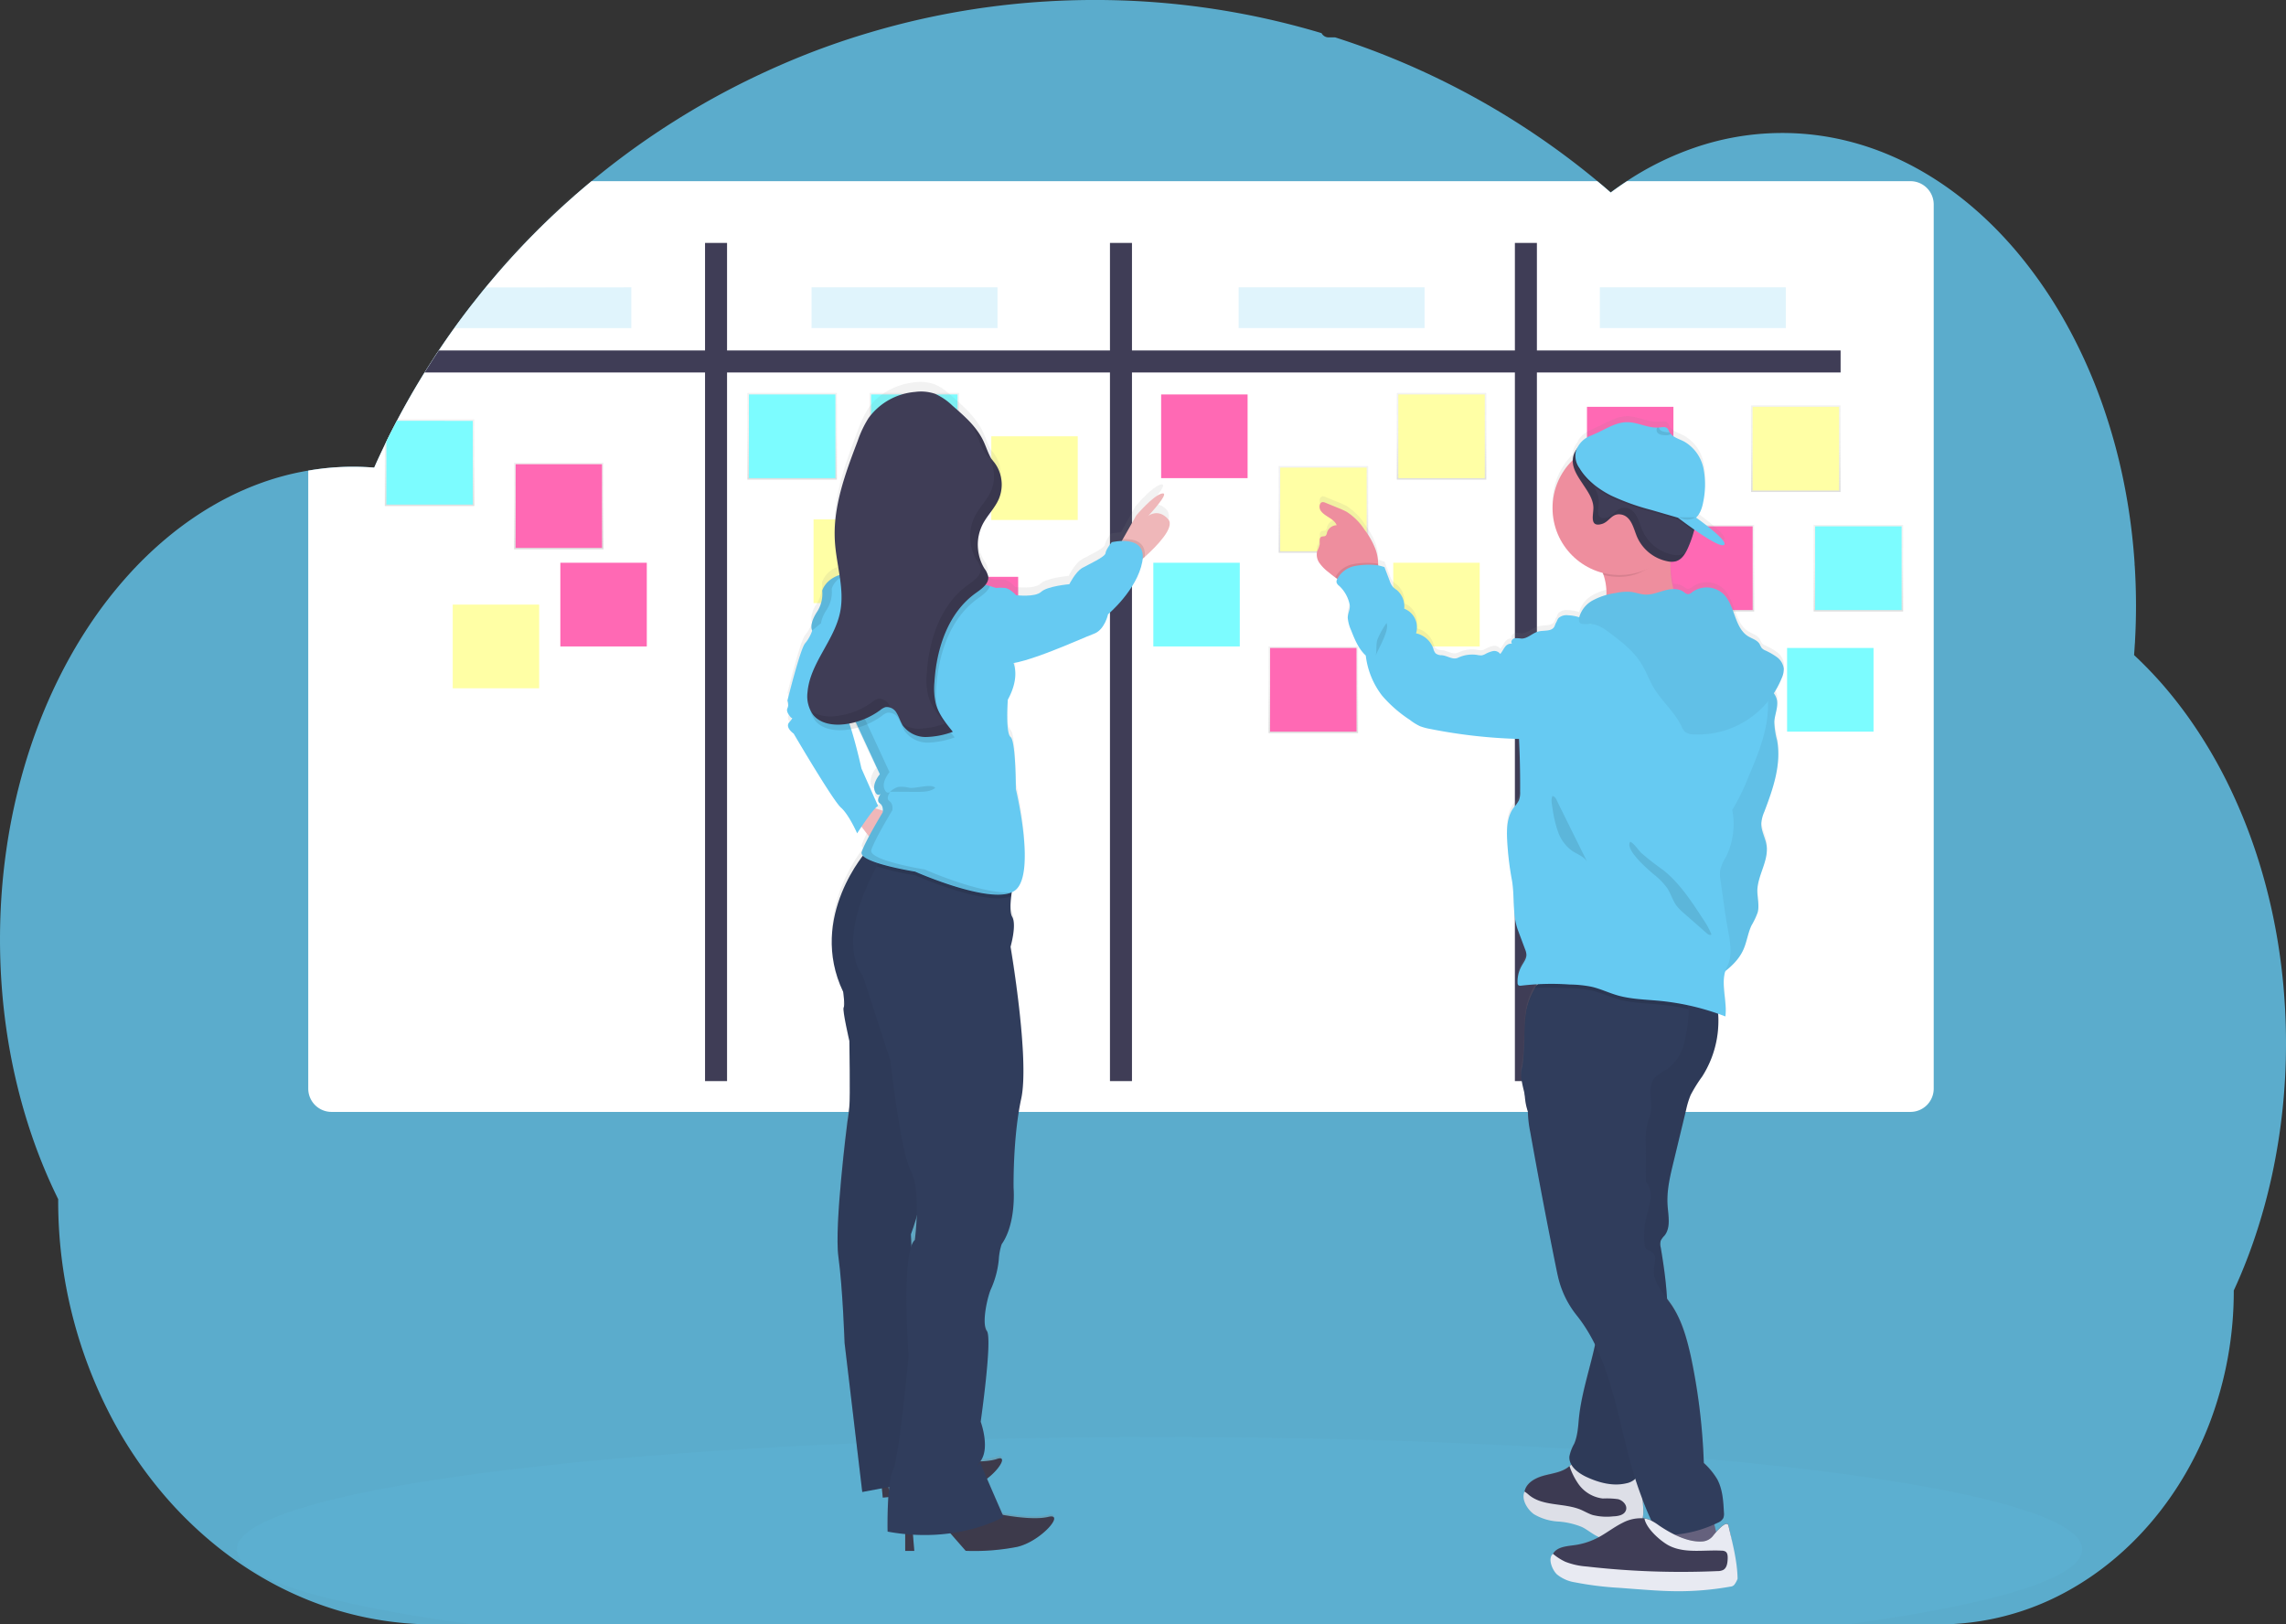 <svg id="undraw_scrum_board_cesn" xmlns="http://www.w3.org/2000/svg" xmlns:xlink="http://www.w3.org/1999/xlink" viewBox="0 0 613.524 435.96">
  <rect x="0" y="0" width="613.524" height="435.96" fill="#333333" stroke="none"/>
  <defs>
    <style>
      .cls-1, .cls-2, .cls-20, .cls-26 {
        fill: #66caf2;
      }

      .cls-1 {
        opacity: 0.8;
      }

      .cls-2, .cls-21, .cls-25 {
        opacity: 0.1;
      }

      .cls-3 {
        fill: none;
        stroke: #fff;
        stroke-miterlimit: 10;
        opacity: 0.03;
      }

      .cls-4 {
        fill: #fff;
      }

      .cls-5 {
        fill: #3f3d56;
      }

      .cls-6 {
        fill: url(#linear-gradient);
      }

      .cls-7 {
        fill: #7cfcff;
      }

      .cls-8 {
        fill: url(#linear-gradient-2);
      }

      .cls-9 {
        fill: url(#linear-gradient-4);
      }

      .cls-10 {
        fill: url(#linear-gradient-5);
      }

      .cls-11 {
        fill: url(#linear-gradient-6);
      }

      .cls-12 {
        fill: #ffffa5;
      }

      .cls-13 {
        fill: #ff69b4;
      }

      .cls-14 {
        fill: url(#linear-gradient-23);
      }

      .cls-15 {
        fill: #ee8e9e;
      }

      .cls-16 {
        fill: #65617d;
      }

      .cls-17 {
        opacity: 0.05;
      }

      .cls-18 {
        fill: #e8eaf2;
      }

      .cls-19 {
        fill: #303d5c;
      }

      .cls-22 {
        fill: url(#linear-gradient-24);
      }

      .cls-23 {
        fill: #444053;
      }

      .cls-24 {
        fill: #efb7b9;
      }

      .cls-26 {
        opacity: 0.2;
      }
    </style>
    <linearGradient id="linear-gradient" x1="0.5" y1="1" x2="0.5" gradientUnits="objectBoundingBox">
      <stop offset="0" stop-color="gray" stop-opacity="0.251"/>
      <stop offset="0.54" stop-color="gray" stop-opacity="0.122"/>
      <stop offset="1" stop-color="gray" stop-opacity="0.102"/>
    </linearGradient>
    <linearGradient id="linear-gradient-2" y1="1" y2="0" xlink:href="#linear-gradient"/>
    <linearGradient id="linear-gradient-4" y1="1" y2="0" xlink:href="#linear-gradient"/>
    <linearGradient id="linear-gradient-5" y1="1" y2="0" xlink:href="#linear-gradient"/>
    <linearGradient id="linear-gradient-6" y1="1" y2="0" xlink:href="#linear-gradient"/>
    <linearGradient id="linear-gradient-23" x1="-1.293" y1="1" x2="-1.293" y2="0" xlink:href="#linear-gradient"/>
    <linearGradient id="linear-gradient-24" x1="0.419" y1="1" x2="0.419" y2="0" xlink:href="#linear-gradient"/>
  </defs>
  <path id="Path_552" data-name="Path 552" class="cls-1" d="M624.614,311.533a166.756,166.756,0,0,1-3.683,35.051q-1.24,5.787-2.881,11.345-2.031,6.928-4.646,13.434-1.328,3.313-2.808,6.511a99.334,99.334,0,0,1-6.339,35.2c-7.475,19.794-21.086,35.942-38.119,45.375a71.363,71.363,0,0,1-34.718,9.043H127.558c-21.586,0-41.594-7.673-58-20.747a106.919,106.919,0,0,1-13.319-12.684A113.291,113.291,0,0,1,41.6,413.072a124.871,124.871,0,0,1-14.892-59.711c-9.871-19.987-15.617-43.948-15.617-69.733,0-32.5,9.147-62.138,24.175-84.583a115.669,115.669,0,0,1,10.267-13.194,100.436,100.436,0,0,1,11.741-11.106,89.339,89.339,0,0,1,10.418-7.22c1.505-.886,3.016-1.719,4.553-2.5q2.021-1.042,4.094-1.943,2.485-1.094,5.032-2.005t5.027-1.6a71.1,71.1,0,0,1,7.423-1.651q3.125-.539,6.251-.8,2.485-.2,5.011-.234h.912c1.854,0,3.7.089,5.527.229.193-.448.4-.9.594-1.344.729-1.6,1.485-3.2,2.245-4.771a.179.179,0,0,0,0-.042c.13-.271.26-.521.4-.807.615-1.281,1.255-2.552,1.912-3.813.3-.583.6-1.162.906-1.74.068-.135.135-.266.214-.4.313-.6.63-1.193.953-1.787q2.412-4.443,5.016-8.751c.151-.245.292-.49.443-.729.271-.443.521-.886.823-1.323.719-1.167,1.459-2.328,2.2-3.48.521-.813,1.042-1.625,1.6-2.427q2.031-3.047,4.167-6.016t4.438-5.938c.208-.271.417-.521.635-.807l2.224-2.8h0l.307-.38h0l.807-.984c1.193-1.453,2.417-2.891,3.646-4.313A209.806,209.806,0,0,1,165,84.3c.276-.255.557-.521.833-.74,1.323-1.151,2.667-2.287,4.011-3.4a210.2,210.2,0,0,1,23.133-16.669c.552-.354,1.115-.7,1.682-1.042A210.376,210.376,0,0,1,216.8,50.673q6.251-2.875,12.632-5.324c2.823-1.073,5.657-2.084,8.527-3.042q6.657-2.2,13.481-3.985A210.935,210.935,0,0,1,292.193,31.9q6.251-.375,12.642-.375a211.7,211.7,0,0,1,60.94,8.9,2.125,2.125,0,0,0,1.891,1.136h1.755c.761.24,1.516.49,2.276.74q6.371,2.115,12.559,4.631l1.042.427a211.25,211.25,0,0,1,54.465,32.744q1.828,1.505,3.6,3.058,2.157-1.6,4.386-3.058a80.218,80.218,0,0,1,18.169-8.949,72.233,72.233,0,0,1,40.755-1.844c17.32,4.245,33,14.778,45.662,29.754a122.167,122.167,0,0,1,13.694,20.086c.287.521.573,1.042.849,1.563A141.449,141.449,0,0,1,575.6,140.8c.089.25.177.521.255.75a155.525,155.525,0,0,1,5.365,20.07c.062.344.135.693.2,1.042a165.6,165.6,0,0,1,2.563,20.081,4.355,4.355,0,0,0,.042.734q.328,5.24.333,10.6,0,4.792-.266,9.491c0,.349-.042.7-.068,1.042-.047.912-.115,1.823-.182,2.73A107,107,0,0,1,594.98,219.46q2.276,2.881,4.407,5.964A130.164,130.164,0,0,1,610.743,245.5C619.551,264.752,624.614,287.348,624.614,311.533Z" transform="translate(-11.09 -31.53)"/>
  <path id="Path_553" data-name="Path 553" class="cls-2" d="M628.4,802.095c0,7.735-23.92,14.794-63.227,20.127h-368.8c-39.3-5.334-63.221-12.392-63.221-20.127,0-5.891,13.877-11.392,37.869-16.038h0l.677-.13c6.772-1.3,14.34-2.526,22.612-3.678l.63-.089h0q9.845-1.359,20.945-2.568l.7-.073q4.282-.469,8.741-.906h0l1.146-.109c21.643-2.084,46.245-3.771,72.926-4.9h.031q5.6-.234,11.329-.438,6.365-.234,12.887-.417c3.318-.1,6.678-.182,10.048-.26h.078c15.2-.359,30.915-.547,46.98-.547,39.724,0,77.27,1.141,110.54,3.167h.094c5.115.313,10.137.641,15.033.995l4.167.307q8.287.625,16.148,1.323h0C588.378,783.217,628.4,792.089,628.4,802.095Z" transform="translate(-69.574 -386.262)"/>
  <path id="Path_554" data-name="Path 554" class="cls-3" d="M299.436,134.881v15.8a2.136,2.136,0,0,1-2.136,2.141H268.38a209.8,209.8,0,0,1,19.95-20.081h8.975a2.136,2.136,0,0,1,2.13,2.141Z" transform="translate(-134.358 -80.02)"/>
  <path id="Path_555" data-name="Path 555" class="cls-4" d="M606.157,131.084V368.415a6.251,6.251,0,0,1-6.251,6.251H176.161a6.251,6.251,0,0,1-6.251-6.251V202.556q3.125-.539,6.251-.8,2.485-.2,5.011-.234h.912c1.854,0,3.7.089,5.527.229.193-.448.4-.9.594-1.344.729-1.6,1.485-3.2,2.245-4.771a.183.183,0,0,0,0-.042c.13-.271.26-.521.4-.807.615-1.281,1.255-2.552,1.912-3.813.3-.583.6-1.162.906-1.74.068-.135.135-.266.214-.4.313-.6.63-1.193.953-1.787q2.412-4.443,5.016-8.751c.151-.245.292-.49.443-.729.271-.443.521-.885.823-1.323.719-1.167,1.459-2.328,2.2-3.48.521-.813,1.042-1.625,1.6-2.427q2.031-3.047,4.167-6.016t4.438-5.938c.208-.271.417-.521.635-.807l2.224-2.8h0l.307-.38h0l.807-.984c1.193-1.453,2.417-2.891,3.646-4.313a209.813,209.813,0,0,1,19.95-20.081c.276-.255.557-.521.833-.74,1.323-1.151,2.667-2.287,4.011-3.4H515.87q1.828,1.505,3.6,3.058,2.156-1.6,4.386-3.058h76.051A6.251,6.251,0,0,1,606.157,131.084Z" transform="translate(-87.181 -76.254)"/>
  <path id="Path_556" data-name="Path 556" class="cls-5" d="M609.9,212.09V218H229.88c.719-1.167,1.459-2.328,2.209-3.48.521-.813,1.042-1.625,1.6-2.427Z" transform="translate(-115.913 -118.037)"/>
  <rect id="Rectangle_62" data-name="Rectangle 62" class="cls-5" width="224.95" height="5.907" transform="translate(412.478 65.195) rotate(90)"/>
  <rect id="Rectangle_63" data-name="Rectangle 63" class="cls-5" width="224.95" height="5.907" transform="translate(303.803 65.196) rotate(90)"/>
  <rect id="Rectangle_64" data-name="Rectangle 64" class="cls-5" width="224.95" height="5.907" transform="translate(195.128 65.196) rotate(90)"/>
  <path id="Path_557" data-name="Path 557" class="cls-6" d="M233.394,247.6v23.263H209.37v-16.5c.13-.271.26-.521.4-.807.62-1.281,1.255-2.552,1.917-3.813.3-.583.594-1.162.9-1.74.068-.135.141-.266.214-.4Z" transform="translate(-106.086 -135.05)"/>
  <path id="Path_558" data-name="Path 558" class="cls-7" d="M233.366,248.356v22.461h-23.2V253.893c.62-1.281,1.255-2.552,1.917-3.813.3-.583.594-1.162.9-1.74Z" transform="translate(-106.47 -135.404)"/>
  <rect id="Rectangle_65" data-name="Rectangle 65" class="cls-8" width="24.029" height="23.263" transform="translate(200.587 105.461)"/>
  <rect id="Rectangle_66" data-name="Rectangle 66" class="cls-7" width="23.201" height="22.461" transform="translate(201.004 105.862)"/>
  <rect id="Rectangle_67" data-name="Rectangle 67" class="cls-8" width="24.029" height="23.263" transform="translate(309.117 150.628)"/>
  <rect id="Rectangle_68" data-name="Rectangle 68" class="cls-7" width="23.201" height="22.461" transform="translate(309.533 151.029)"/>
  <rect id="Rectangle_69" data-name="Rectangle 69" class="cls-9" width="24.029" height="23.263" transform="translate(419.859 166.036)"/>
  <rect id="Rectangle_70" data-name="Rectangle 70" class="cls-7" width="23.201" height="22.461" transform="translate(420.271 166.437)"/>
  <rect id="Rectangle_71" data-name="Rectangle 71" class="cls-10" width="24.029" height="23.263" transform="translate(449.53 181.095)"/>
  <rect id="Rectangle_72" data-name="Rectangle 72" class="cls-7" width="23.201" height="22.461" transform="translate(449.947 181.496)"/>
  <rect id="Rectangle_73" data-name="Rectangle 73" class="cls-11" width="24.029" height="23.263" transform="translate(486.743 140.856)"/>
  <rect id="Rectangle_74" data-name="Rectangle 74" class="cls-7" width="23.201" height="22.461" transform="translate(487.154 141.257)"/>
  <rect id="Rectangle_75" data-name="Rectangle 75" class="cls-9" width="24.029" height="23.263" transform="translate(479.211 173.495)"/>
  <rect id="Rectangle_76" data-name="Rectangle 76" class="cls-7" width="23.201" height="22.461" transform="translate(479.622 173.897)"/>
  <rect id="Rectangle_77" data-name="Rectangle 77" class="cls-8" width="24.029" height="23.263" transform="translate(233.368 105.461)"/>
  <rect id="Rectangle_78" data-name="Rectangle 78" class="cls-7" width="23.201" height="22.461" transform="translate(233.784 105.862)"/>
  <rect id="Rectangle_79" data-name="Rectangle 79" class="cls-11" width="24.029" height="23.263" transform="translate(121.093 161.859)"/>
  <rect id="Rectangle_80" data-name="Rectangle 80" class="cls-12" width="23.201" height="22.461" transform="translate(121.505 162.26)"/>
  <rect id="Rectangle_81" data-name="Rectangle 81" class="cls-10" width="24.029" height="23.263" transform="translate(217.928 138.996)"/>
  <rect id="Rectangle_82" data-name="Rectangle 82" class="cls-12" width="23.201" height="22.461" transform="translate(218.345 139.397)"/>
  <rect id="Rectangle_83" data-name="Rectangle 83" class="cls-9" width="24.029" height="23.263" transform="translate(343.173 125.094)"/>
  <rect id="Rectangle_84" data-name="Rectangle 84" class="cls-12" width="23.201" height="22.461" transform="translate(343.584 125.495)"/>
  <rect id="Rectangle_85" data-name="Rectangle 85" class="cls-10" width="24.029" height="23.263" transform="translate(469.954 108.779)"/>
  <rect id="Rectangle_86" data-name="Rectangle 86" class="cls-12" width="23.201" height="22.461" transform="translate(470.371 109.18)"/>
  <rect id="Rectangle_87" data-name="Rectangle 87" class="cls-11" width="24.029" height="23.263" transform="translate(374.875 105.461)"/>
  <rect id="Rectangle_88" data-name="Rectangle 88" class="cls-12" width="23.201" height="22.461" transform="translate(375.286 105.862)"/>
  <rect id="Rectangle_89" data-name="Rectangle 89" class="cls-8" width="24.029" height="23.263" transform="translate(373.51 150.628)"/>
  <rect id="Rectangle_90" data-name="Rectangle 90" class="cls-12" width="23.201" height="22.461" transform="translate(373.927 151.029)"/>
  <rect id="Rectangle_91" data-name="Rectangle 91" class="cls-10" width="24.029" height="23.263" transform="translate(265.632 116.697)"/>
  <rect id="Rectangle_92" data-name="Rectangle 92" class="cls-12" width="23.201" height="22.461" transform="translate(266.049 117.093)"/>
  <rect id="Rectangle_93" data-name="Rectangle 93" class="cls-10" width="24.029" height="23.263" transform="translate(137.96 124.182)"/>
  <rect id="Rectangle_94" data-name="Rectangle 94" class="cls-13" width="23.201" height="22.461" transform="translate(138.377 124.583)"/>
  <rect id="Rectangle_95" data-name="Rectangle 95" class="cls-11" width="24.029" height="23.263" transform="translate(149.977 150.628)"/>
  <rect id="Rectangle_96" data-name="Rectangle 96" class="cls-13" width="23.201" height="22.461" transform="translate(150.388 151.029)"/>
  <rect id="Rectangle_97" data-name="Rectangle 97" class="cls-9" width="24.029" height="23.263" transform="translate(249.646 154.405)"/>
  <rect id="Rectangle_98" data-name="Rectangle 98" class="cls-13" width="23.201" height="22.461" transform="translate(250.057 154.806)"/>
  <rect id="Rectangle_99" data-name="Rectangle 99" class="cls-10" width="24.029" height="23.263" transform="translate(425.501 108.779)"/>
  <rect id="Rectangle_100" data-name="Rectangle 100" class="cls-13" width="23.201" height="22.461" transform="translate(425.917 109.18)"/>
  <rect id="Rectangle_101" data-name="Rectangle 101" class="cls-8" width="24.029" height="23.263" transform="translate(446.764 140.856)"/>
  <rect id="Rectangle_102" data-name="Rectangle 102" class="cls-13" width="23.201" height="22.461" transform="translate(447.181 141.257)"/>
  <rect id="Rectangle_103" data-name="Rectangle 103" class="cls-8" width="24.029" height="23.263" transform="translate(311.216 105.461)"/>
  <rect id="Rectangle_104" data-name="Rectangle 104" class="cls-13" width="23.201" height="22.461" transform="translate(311.632 105.862)"/>
  <rect id="Rectangle_105" data-name="Rectangle 105" class="cls-9" width="24.029" height="23.263" transform="translate(340.454 173.495)"/>
  <rect id="Rectangle_106" data-name="Rectangle 106" class="cls-13" width="23.201" height="22.461" transform="translate(340.865 173.897)"/>
  <path id="Path_559" data-name="Path 559" class="cls-14" d="M814.9,312.4a4.6,4.6,0,0,0-1.833-3.084,18.268,18.268,0,0,0-3.188-1.844,2.6,2.6,0,0,1-.927-.661,8.3,8.3,0,0,1-.521-1c-.625-1.089-1.979-1.432-3.042-2.084-1.9-1.151-2.771-3.193-3.558-5.339-.052-.135-.094-.271-.146-.4-.766-2.125-1.495-4.3-3.084-5.792a6.615,6.615,0,0,0-8.272-.443,1.948,1.948,0,0,1-1.167.578,2.2,2.2,0,0,1-1.12-.6,4.568,4.568,0,0,0-2.792-.771,26.6,26.6,0,0,1-.787-5.808V285.1h0a.077.077,0,0,1,0-.036h0v-1.448h.328a3.725,3.725,0,0,0,1.151-.13,3.124,3.124,0,0,0,.453-.167h0c1.4-.662,2.25-2.224,2.881-3.7.417-.979.8-1.985,1.13-3.011.042-.13.078-.26.125-.4h0c.057-.208.125-.422.177-.635a.976.976,0,0,1,.052-.2c.016-.068.037-.13.052-.2l.047-.219.266.188h0l.047.026.573.4c2.688,1.839,5.511,3.573,6.678,3.615h0a.6.6,0,0,0,.344-.068c.755-.417-.693-1.969-2.511-3.547-.151-.135-.313-.266-.474-.4-1.349-1.141-2.8-2.245-3.646-2.881l-.781-.568a7.7,7.7,0,0,0,1.917-4.167,32.333,32.333,0,0,0,.49-4.37v-.073a17.633,17.633,0,0,0-.422-4.688,10.842,10.842,0,0,0-5.209-7.22c-.781-.406-1.672-.724-2.443-1.162-.146-.083-.276-.172-.411-.26h0a3.614,3.614,0,0,1-.677-.578,2.361,2.361,0,0,1-.344-.469,1.406,1.406,0,0,1-.135-.245,3.155,3.155,0,0,0-.385-.745c-.521-.578-1.4-.406-2.151-.313h-.651c-2.7.063-5.313-1.448-8.048-1.448-2.99,0-5.537,1.735-8.173,2.922-.521.245-1.042.464-1.505.688-.4.188-.766.375-1.125.578h0q-.209.117-.406.255h0a5.783,5.783,0,0,0-2.229,2.6,5.367,5.367,0,0,0-1.1,2.12,5.236,5.236,0,0,0-.141,1.089,18.06,18.06,0,0,0-5.4,12.866v.787a18.075,18.075,0,0,0,12.861,16.544h0c.2.063.411.125.625.177.052.177.125.354.177.521.109.339.214.672.292,1.011h0a5.092,5.092,0,0,1,.125.521,14.1,14.1,0,0,1,.375,3.537c0,.1,0,.2,0,.313h0v.036a13.73,13.73,0,0,0-3.907,1.563,7.538,7.538,0,0,0-3.287,4.047,3.226,3.226,0,0,0-.1.38,10.458,10.458,0,0,0-2.974-.521,3.172,3.172,0,0,0-2.563.766,2.314,2.314,0,0,0-.474.984c-.354.318-.417.875-.661,1.3-.761,1.333-2.74.9-4.23,1.261a2.932,2.932,0,0,0-.443.146h0c-1.412.521-2.6,1.771-4.1,1.781a10.478,10.478,0,0,0-1.8-.1l-.109.026c-.62.156-1.115,1.011-.635,1.438a2.041,2.041,0,0,0-1.922.922c-.469.594-.755,1.3-1.261,1.86a1.948,1.948,0,0,0-1.974-.766,7.156,7.156,0,0,0-2.084.823,2.862,2.862,0,0,1-.922.323,3.991,3.991,0,0,1-1.109-.1,8.96,8.96,0,0,0-5.256.734c-1.438.682-2.828-.573-4.417-.672a2.448,2.448,0,0,1-1.615-.521.7.7,0,0,1-.12-.13,2.352,2.352,0,0,1-.229-.4c-.1-.24-.172-.521-.26-.745a6.329,6.329,0,0,0-4.37-4.042l-.26-.062a4.62,4.62,0,0,0,.219-.917h0a5.412,5.412,0,0,0-3.391-5.73,5.73,5.73,0,0,0-1.979-5.016,8.761,8.761,0,0,1-.948-.745l-.052-.042a2.416,2.416,0,0,1-.359-.474h0a7.331,7.331,0,0,1-.552-1.214c-.464-1.24-.937-2.48-1.4-3.719-.625-.125-1.109-.385-1.7-.484v-.38a12.357,12.357,0,0,0-.641-3.735,17.243,17.243,0,0,0-2.026-4.021h0c-.13-.208-.266-.411-.406-.615h0c-.177-.276-.37-.521-.557-.813a16.119,16.119,0,0,0-4.829-4.85,18.819,18.819,0,0,0-2.058-.948l-3.646-1.495a1.715,1.715,0,0,0-.651-.177c-.875,0-1.109,1.2-.76,2.031a2.051,2.051,0,0,0,.151.281c1.109,1.625,3.594,2.084,4.287,3.922a2.506,2.506,0,0,0-.953.2,2.761,2.761,0,0,0-1.63,1.813,1.494,1.494,0,0,1-.344.813c-.328.255-.823.109-1.182.307-.646.344-.37,1.307-.438,2.037a9.2,9.2,0,0,1-.662,1.834,3.23,3.23,0,0,0-.078,1.479l.031.156h0a1.777,1.777,0,0,0,.047.229,4.719,4.719,0,0,0,.641,1.438,11.685,11.685,0,0,0,2.375,2.407c.594.49,1.2.984,1.834,1.432.182.125.359.245.521.365a.606.606,0,0,0-.057.1.714.714,0,0,1-.089.224h0a1.146,1.146,0,0,0-.062.646,1.041,1.041,0,0,0,.2.427h0a3.89,3.89,0,0,0,.458.469,9.377,9.377,0,0,1,2.854,5.157,3.157,3.157,0,0,1-.042,1.167h0a9.6,9.6,0,0,0-.464,2.365,3.729,3.729,0,0,0,.073.583h0a12.367,12.367,0,0,0,.823,2.693c.969,2.459,1.995,5,3.927,6.772a21.931,21.931,0,0,0,4.407,10.85,34.8,34.8,0,0,0,7.423,6.506,13.9,13.9,0,0,0,2.74,1.719,15.761,15.761,0,0,0,2.719.734,139.6,139.6,0,0,0,22.737,2.657l1.042.036h.052c0,.4.036.8.052,1.2q.266,6.006.245,12.022v1.078a6.042,6.042,0,0,1-.323,2.308,6.681,6.681,0,0,1-1.084,1.563c-.1.125-.208.255-.307.385-1.563,2.084-1.865,4.86-1.813,7.537v.047a11.456,11.456,0,0,0,.042,1.2,81.882,81.882,0,0,0,1.281,10.673c.615,3.344.354,6.949.833,10.335a16.672,16.672,0,0,0,.833,3.4q.943,2.537,1.886,5.068a4.447,4.447,0,0,1,.375,1.495,2.5,2.5,0,0,1-.036.484h0a8.526,8.526,0,0,1-1.245,2.516,8.71,8.71,0,0,0-1.1,4.6c0,.042,0,.083,0,.13h0a.751.751,0,0,0,.125.375c.2.281.63.255.969.2a38.615,38.615,0,0,1,4.089-.38h.146c-.047.057-.1.115-.146.177h0c-.156.214-.313.443-.464.693h0l-.073.125a15.635,15.635,0,0,0-.9,1.844,17.444,17.444,0,0,0-1.2,3.308,3.035,3.035,0,0,0-.12.521c-.083.344-.156.688-.208,1.042a33.1,33.1,0,0,0-.375,5.417v.75c-.042.807-.083,1.625-.13,2.417a39.29,39.29,0,0,1-.62,6.4,5.266,5.266,0,0,0-.177,1.771v.026a14.518,14.518,0,0,0,.333,2.36c.161.823.375,1.672.589,2.511v.083a9.138,9.138,0,0,0,.062.927v.042a15.291,15.291,0,0,0,.828,4.027v.682a.691.691,0,0,0,0,.1h0c0,.375.047.755.083,1.13.115,1.1.3,2.193.521,3.287v.182q1.563,8.678,3.178,17.351c.062.349.13.693.2,1.042q1.75,9.282,3.646,18.539c.109.521.208,1.042.323,1.563.057.245.109.495.172.74s.146.6.219.9a25.758,25.758,0,0,0,4.745,9.376,42.889,42.889,0,0,1,4.949,7.928.923.923,0,0,1-.057.229h0c-.115.552-.24,1.1-.37,1.646l-.031.125c-1.385,5.881-3.235,11.679-3.875,17.711-.047.432-.083.865-.125,1.3a19.07,19.07,0,0,1-1.146,5.772c-.224.521-.495,1.016-.729,1.531a5.57,5.57,0,0,0-.557,1.891,1.45,1.45,0,0,0,0,.26.292.292,0,0,0,0,.068.232.232,0,0,0,0,.026h0a3.763,3.763,0,0,0,.521,1.844l-.068.052c-.141.109-.276.214-.406.323l-.26.219c-1.8,1.427-4.2,1.719-6.428,2.3s-4.6,1.75-5.287,3.949c-.042.141-.073.281-.1.427a1.436,1.436,0,0,0-.031.208h0a3.777,3.777,0,0,0-.047.641v.047a.639.639,0,0,0,0,.1,5.932,5.932,0,0,0,2.6,4.349,14.393,14.393,0,0,0,6.355,1.948,21.1,21.1,0,0,1,6.511,1.495c1.729.859,3.193,2.271,5.027,2.891.109.037.219.057.333.089l-.1.057c-.25.151-.521.3-.755.432l-.406.224a19.043,19.043,0,0,1-6.068,1.933c-2.146.3-4.688.438-5.8,2.3h0a.366.366,0,0,0-.042.094h0a1.241,1.241,0,0,0-.12.286v.042a.615.615,0,0,0-.047.125.732.732,0,0,0-.047.141,1.008,1.008,0,0,1,0,.12,2.215,2.215,0,0,0-.089.411,3.448,3.448,0,0,0,.036,1.083,4.855,4.855,0,0,0,1.4,2.537,10.122,10.122,0,0,0,4.834,2.136,87.077,87.077,0,0,0,12.033,1.495l3.922.3c1.4.109,2.808.214,4.209.312.995.063,1.99.125,2.985.172s1.9.078,2.844.1h1.479q3.646,0,7.246-.307c2.328-.208,4.631-.521,6.923-.927a1.562,1.562,0,0,0,1.125-.521,1.049,1.049,0,0,0,.068-.13.452.452,0,0,0,.031-.089.188.188,0,0,0,0-.047.67.67,0,0,0,0-.1,1.272,1.272,0,0,0,0-.151v-.37c0-.495,0-.985-.036-1.479v-.6l-.031-.609c-.036-.594-.073-1.193-.125-1.787l-.062-.708V552.5a4.2,4.2,0,0,0-.052-.521.9.9,0,0,0-.036-.307l-.094-.839c-.073-.615-.156-1.224-.245-1.834q-.287-2-.7-3.974v-.068c-.1-.448-.2-.891-.292-1.333-.328-1.406-2.245.521-3.318,1.724-.141-.672-.286-1.339-.464-1.99h0v-.078c.286-.13.568-.266.844-.4a3,3,0,0,0,1.563-1.292,2.247,2.247,0,0,0,.167-.7,3.043,3.043,0,0,0,0-.437v-.344c-.156-3.094-.344-6.3-1.813-9.011a19.169,19.169,0,0,0-3.578-4.365c0-.333-.036-.667-.052-1-.156-3.313-.38-6.626-.693-9.934a144.8,144.8,0,0,0-2.766-17.955c-.37-1.6-.745-3.2-1.209-4.777h0a31.25,31.25,0,0,0-4.042-9.027c-.349-.521-.724-1.042-1.1-1.563q-.167-2.927-.521-5.865c-.313-2.688-.729-5.365-1.172-8.017-.036-.25-.083-.521-.109-.766v-.042a2.522,2.522,0,0,1,.125-1.042,6.166,6.166,0,0,1,1.042-1.4,5.923,5.923,0,0,0,1.1-3.646c0-.05,0-.1,0-.151,0-1.38-.2-2.839-.3-4.209,0-.385-.036-.766-.036-1.151h0v-.042h0v-.172c0-.4,0-.8.026-1.193a52.424,52.424,0,0,1,1.563-9.126c.745-3.125,1.5-6.2,2.24-9.309h0q.445-1.813.87-3.646c.109-.432.214-.859.313-1.292a22.867,22.867,0,0,1,1.208-3.943,37.789,37.789,0,0,1,3.084-4.974,27.893,27.893,0,0,0,4.35-14.809h0a.087.087,0,0,0,0-.036v-.062a.691.691,0,0,0,0-.1v-1.042h0a5.029,5.029,0,0,0-.047-.823c.646.229,1.3.464,1.938.714a10.958,10.958,0,0,0,.083-1.177v-.042c.052-2.412-.474-4.975-.521-7.4a.339.339,0,0,1,0-.073v-.068a12.819,12.819,0,0,1,.161-2.381,9.6,9.6,0,0,1,.266-1.078c.182-.146.365-.292.521-.443h0a14.965,14.965,0,0,0,4.3-5.324c.938-2.084,1.208-4.464,2.188-6.548a21.02,21.02,0,0,0,1.662-3.516,5.64,5.64,0,0,0,.172-1.177v-.063a38.718,38.718,0,0,0-.26-3.928h0v-.63c.052-3.615,2.3-7,2.552-10.527v-.047a8.455,8.455,0,0,0-.083-1.771c-.276-1.755-1.209-3.4-1.38-5.146h0a4.156,4.156,0,0,1-.031-.672,10.229,10.229,0,0,1,.818-3.162c1.818-4.808,3.615-9.866,3.75-14.934a.141.141,0,0,0,0-.047v-.109a18.807,18.807,0,0,0-.318-4.141c-.24-1.328-.63-2.641-.734-3.974a8.525,8.525,0,0,1,0-1.042c.083-1.464.62-2.9.76-4.334h0a5.922,5.922,0,0,0,0-1.391,4.386,4.386,0,0,0-.469-1.375h0a4.362,4.362,0,0,0-.4-.625,23.729,23.729,0,0,0,2.12-4.063,7.6,7.6,0,0,0,.521-1.667A3.858,3.858,0,0,0,814.9,312.4Zm-35.64,229.831h0l-.052-.031a6.508,6.508,0,0,0-1.735-.495c-.146,0-.3-.031-.443-.042H777a8.636,8.636,0,0,0,.172-1.474c0-.292,0-.589,0-.886v-.578c0-.292-.026-.589-.047-.88s-.057-.635-.078-.953h0a1.417,1.417,0,0,1,0-.146c.068.2.141.4.224.594q.964,2.511,2.084,4.943ZM791.314,271.7Z" transform="translate(-336.128 -134.273)"/>
  <path id="Path_560" data-name="Path 560" class="cls-15" d="M834.593,322.4c-.068,2.641-.964,5.209-1.1,7.845,7.813.385,15.465-3.391,23.17-2.235-2.151-1.391-3.3-3.907-3.98-6.381a26.364,26.364,0,0,1-.761-9.8,3.948,3.948,0,0,1,.094-.521c.286-1.292,1.042-3.125.828-4.141-.26-1.344-1.531-1.078-2.672-1a101.107,101.107,0,0,0-10.387,1.339c-.9.156-9.621,2.334-9.751,2.11a41.372,41.372,0,0,1,3.777,7.777A15.155,15.155,0,0,1,834.593,322.4Z" transform="translate(-403.446 -163.071)"/>
  <path id="Path_561" data-name="Path 561" class="cls-15" d="M690.291,306.628a11.286,11.286,0,0,0,2.38,2.4c.589.484,1.193.979,1.828,1.422a7.813,7.813,0,0,0,3.891,1.563c1.854.125,5.792-.964,6.944-2.552A4.594,4.594,0,0,0,706,306.8a12.319,12.319,0,0,0-.635-3.719,20.68,20.68,0,0,0-3.006-5.428,15.972,15.972,0,0,0-4.823-4.829,18.7,18.7,0,0,0-2.052-.943l-3.646-1.49a1.83,1.83,0,0,0-.661-.172c-.974,0-1.151,1.5-.6,2.3,1.1,1.62,3.589,2.084,4.287,3.907a2.782,2.782,0,0,0-2.6,2,1.427,1.427,0,0,1-.349.813c-.318.255-.818.109-1.182.3-.641.344-.359,1.3-.427,2.031a9.262,9.262,0,0,1-.667,1.823A3.876,3.876,0,0,0,690.291,306.628Z" transform="translate(-336.127 -155.469)"/>
  <path id="Path_562" data-name="Path 562" class="cls-16" d="M882.179,819.2a2.761,2.761,0,0,0-2.417-.365,89.794,89.794,0,0,1-13.58,1.1c-.568-2.782,1.083-5.485,1.615-8.272a7.293,7.293,0,0,1,.521-2.084,4.8,4.8,0,0,1,3.438-2.084c2.448-.521,6.251-1.427,7.642,1.042C881.059,811.513,881.585,815.9,882.179,819.2Z" transform="translate(-420.71 -403.01)"/>
  <path id="Path_563" data-name="Path 563" class="cls-5" d="M799.069,798.136a14.33,14.33,0,0,0,6.355,1.938,20.446,20.446,0,0,1,6.511,1.484c1.735.854,3.193,2.261,5.032,2.875a10.432,10.432,0,0,0,5.209.083c2.084-.385,4.261-1.141,5.376-2.922.995-1.563.886-3.589.75-5.454-.161-2.084-.313-4.219-.469-6.329a3.087,3.087,0,0,0-.391-1.531c-1.5-2.172-5.12.911-7.058.906a13.588,13.588,0,0,1-8.595-3.709,2.608,2.608,0,0,0-.667-.521c-.88-.4-1.755.333-2.537.969-.083.073-.172.141-.261.208-1.8,1.427-4.2,1.714-6.423,2.292s-4.6,1.74-5.287,3.927a3.14,3.14,0,0,0-.1.422A5.571,5.571,0,0,0,799.069,798.136Z" transform="translate(-387.351 -392.445)"/>
  <path id="Path_564" data-name="Path 564" class="cls-17" d="M799.069,798.136a14.33,14.33,0,0,0,6.355,1.938,20.446,20.446,0,0,1,6.511,1.484c1.735.854,3.193,2.261,5.032,2.875a10.432,10.432,0,0,0,5.209.083c2.084-.385,4.261-1.141,5.376-2.922.995-1.563.886-3.589.75-5.454-.161-2.084-.313-4.219-.469-6.329a3.087,3.087,0,0,0-.391-1.531c-1.5-2.172-5.12.911-7.058.906a13.588,13.588,0,0,1-8.595-3.709,2.608,2.608,0,0,0-.667-.521c-.88-.4-1.755.333-2.537.969-.083.073-.172.141-.261.208-1.8,1.427-4.2,1.714-6.423,2.292s-4.6,1.74-5.287,3.927a3.14,3.14,0,0,0-.1.422A5.571,5.571,0,0,0,799.069,798.136Z" transform="translate(-387.351 -392.445)"/>
  <path id="Path_565" data-name="Path 565" class="cls-18" d="M798.89,798.829a14.327,14.327,0,0,0,6.355,1.938,20.45,20.45,0,0,1,6.511,1.485c1.735.859,3.193,2.261,5.032,2.875a10.433,10.433,0,0,0,5.209.083,8.625,8.625,0,0,0,5.376-3.646c.995-1.563.886-3.589.75-5.454-.161-2.083-.313-4.219-.469-6.329a3.087,3.087,0,0,0-.391-1.531c-1.495-2.172-5.12.911-7.058.906a13.589,13.589,0,0,1-8.595-3.709,2.605,2.605,0,0,0-.667-.521c-.88-.4-1.756.333-2.537.969a18.227,18.227,0,0,0,2.162,4.459,9.329,9.329,0,0,0,6.772,4.24,22.032,22.032,0,0,1,4.115.182c1.328.354,2.568,1.714,2.084,3.006s-2.084,1.563-3.428,1.61a15.352,15.352,0,0,1-5.589-.391c-1.089-.365-2.083-.964-3.125-1.407-4.506-1.87-10.2-.823-13.924-3.98a7.924,7.924,0,0,0-1.135-.87C795.364,794.808,797.166,797.647,798.89,798.829Z" transform="translate(-387.172 -392.43)"/>
  <path id="Path_566" data-name="Path 566" class="cls-17" d="M798.89,798.829a14.327,14.327,0,0,0,6.355,1.938,20.45,20.45,0,0,1,6.511,1.485c1.735.859,3.193,2.261,5.032,2.875a10.433,10.433,0,0,0,5.209.083,8.625,8.625,0,0,0,5.376-3.646c.995-1.563.886-3.589.75-5.454-.161-2.083-.313-4.219-.469-6.329a3.087,3.087,0,0,0-.391-1.531c-1.495-2.172-5.12.911-7.058.906a13.589,13.589,0,0,1-8.595-3.709,2.605,2.605,0,0,0-.667-.521c-.88-.4-1.756.333-2.537.969a18.227,18.227,0,0,0,2.162,4.459,9.329,9.329,0,0,0,6.772,4.24,22.032,22.032,0,0,1,4.115.182c1.328.354,2.568,1.714,2.084,3.006s-2.084,1.563-3.428,1.61a15.352,15.352,0,0,1-5.589-.391c-1.089-.365-2.083-.964-3.125-1.407-4.506-1.87-10.2-.823-13.924-3.98a7.924,7.924,0,0,0-1.135-.87C795.364,794.808,797.166,797.647,798.89,798.829Z" transform="translate(-387.172 -392.43)"/>
  <path id="Path_567" data-name="Path 567" class="cls-19" d="M848.057,539.417a27.7,27.7,0,0,1-3.8,20.451,39.618,39.618,0,0,0-3.084,4.948,22.832,22.832,0,0,0-1.208,3.928l-3.417,14.163c-.927,3.823-1.854,7.72-1.563,11.642.193,2.735.88,5.808-.8,7.97a5.861,5.861,0,0,0-1.042,1.4,3.567,3.567,0,0,0,0,1.844c1.729,10.282,3.016,21.029-.11,30.978-2.834,9.017-3,19.008-5.407,28.128a6.25,6.25,0,0,1-1.5,3.125,4.891,4.891,0,0,1-2.24,1.042c-3.553.849-7.293-.146-10.616-1.677-2.328-1.078-4.834-2.969-4.636-5.527a11.26,11.26,0,0,1,1.292-3.407c.943-2.2,1.042-4.652,1.276-7.032.641-5.98,2.485-11.746,3.875-17.6s2.339-11.955,1.162-17.851a156.047,156.047,0,0,0-11.46-35.327,4.207,4.207,0,0,0-1.042-1.563c-.469-.385-1.089-.563-1.49-1.042a4.579,4.579,0,0,1-.677-1.849c-.521-1.865-2.057-3.24-3.089-4.881-2.6-4.136-1.781-9.439-1.682-14.325.094-4.756-.589-9.553.188-14.241s3.464-9.48,7.985-10.939a17.221,17.221,0,0,1,7.006-.328C824.34,532.682,836.394,534.959,848.057,539.417Z" transform="translate(-387.427 -270.947)"/>
  <path id="Path_568" data-name="Path 568" class="cls-17" d="M848.057,539.417a27.7,27.7,0,0,1-3.8,20.451,39.618,39.618,0,0,0-3.084,4.948,22.832,22.832,0,0,0-1.208,3.928l-3.417,14.163c-.927,3.823-1.854,7.72-1.563,11.642.193,2.735.88,5.808-.8,7.97a5.861,5.861,0,0,0-1.042,1.4,3.567,3.567,0,0,0,0,1.844c1.729,10.282,3.016,21.029-.11,30.978-2.834,9.017-3,19.008-5.407,28.128a6.25,6.25,0,0,1-1.5,3.125,4.891,4.891,0,0,1-2.24,1.042c-3.553.849-7.293-.146-10.616-1.677-2.328-1.078-4.834-2.969-4.636-5.527a11.26,11.26,0,0,1,1.292-3.407c.943-2.2,1.042-4.652,1.276-7.032.641-5.98,2.485-11.746,3.875-17.6s2.339-11.955,1.162-17.851a156.047,156.047,0,0,0-11.46-35.327,4.207,4.207,0,0,0-1.042-1.563c-.469-.385-1.089-.563-1.49-1.042a4.579,4.579,0,0,1-.677-1.849c-.521-1.865-2.057-3.24-3.089-4.881-2.6-4.136-1.781-9.439-1.682-14.325.094-4.756-.589-9.553.188-14.241s3.464-9.48,7.985-10.939a17.221,17.221,0,0,1,7.006-.328C824.34,532.682,836.394,534.959,848.057,539.417Z" transform="translate(-387.427 -270.947)"/>
  <path id="Path_569" data-name="Path 569" class="cls-19" d="M796.63,571.346a30.052,30.052,0,0,0,.625,5.49q3.282,18.414,7,36.744c.219,1.042.432,2.12.719,3.162a25.686,25.686,0,0,0,4.74,9.324c10.314,12.856,11.2,31.53,16.8,47.037.375,1.042.755,2.084,1.156,3.125a76.7,76.7,0,0,0,3.454,7.7,2.188,2.188,0,0,0,.708.922,2.131,2.131,0,0,0,1.125.219,32.815,32.815,0,0,0,14.559-3.3,3.026,3.026,0,0,0,1.563-1.281,3.15,3.15,0,0,0,.161-1.479c-.156-3.073-.344-6.251-1.807-8.959a19.216,19.216,0,0,0-3.584-4.344,164.943,164.943,0,0,0-3.511-28.738c-1.089-4.818-2.438-9.689-5.209-13.762-2.084-3.006-5.021-5.969-4.657-9.6.162-1.563.828-3.573-.469-4.511-.568-.411-1.407-.464-1.787-1.042a1.976,1.976,0,0,1-.25-.9,22.222,22.222,0,0,1,.458-7.444,40.059,40.059,0,0,0,1.109-4.85,6.114,6.114,0,0,0-1.219-4.688c-.068-3.313,0-6.772-.047-10.053a18.754,18.754,0,0,1,.464-5.615c.255-.87.635-1.7.828-2.6.693-3.177-1.042-6.99,1.042-9.512a14.375,14.375,0,0,1,3.3-2.323,12.123,12.123,0,0,0,4.532-6.516,37.3,37.3,0,0,0,1.287-7.98,8.305,8.305,0,0,0,0-1.724,3.084,3.084,0,0,0-.229-.859c-.641-1.438-2.36-2-3.891-2.365a125.743,125.743,0,0,0-29.691-3.469c-3.7-2.521-5.782-1.62-7.35,1.042a27.722,27.722,0,0,0-2.084,5.11c-.719,2.162-.761,14.278-1.458,16.45C794.046,562.606,796.666,568.377,796.63,571.346Z" transform="translate(-386.569 -273.065)"/>
  <path id="Path_570" data-name="Path 570" class="cls-20" d="M904.006,388.938c.276,1.907-.641,3.782-.745,5.7a21.461,21.461,0,0,0,.755,4.975c1.193,6.459-1.1,13-3.438,19.133a9.843,9.843,0,0,0-.813,3.125c-.063,2.005,1.089,3.839,1.406,5.818.661,4.167-2.4,8.069-2.469,12.283,0,1.938.583,3.912.1,5.787a20.263,20.263,0,0,1-1.662,3.5c-.984,2.084-1.245,4.423-2.188,6.511-1.693,3.782-5.339,6.251-8.8,8.517-1.974-.656-4.11-1.438-5.209-3.214a7.914,7.914,0,0,1-.9-2.818,73.568,73.568,0,0,1-.7-13.075,81.165,81.165,0,0,1,.615-11.21c.7-4.751,2.24-9.329,3.344-14,1.4-5.891,2.084-11.981,4.282-17.632a59.7,59.7,0,0,1,8.011-13.694c1.193-1.63,2.136-3.959,4.454-3.584a4.855,4.855,0,0,1,3.959,3.875Z" transform="translate(-427.066 -200.889)"/>
  <path id="Path_571" data-name="Path 571" class="cls-17" d="M904.006,388.938c.276,1.907-.641,3.782-.745,5.7a21.461,21.461,0,0,0,.755,4.975c1.193,6.459-1.1,13-3.438,19.133a9.843,9.843,0,0,0-.813,3.125c-.063,2.005,1.089,3.839,1.406,5.818.661,4.167-2.4,8.069-2.469,12.283,0,1.938.583,3.912.1,5.787a20.263,20.263,0,0,1-1.662,3.5c-.984,2.084-1.245,4.423-2.188,6.511-1.693,3.782-5.339,6.251-8.8,8.517-1.974-.656-4.11-1.438-5.209-3.214a7.914,7.914,0,0,1-.9-2.818,73.568,73.568,0,0,1-.7-13.075,81.165,81.165,0,0,1,.615-11.21c.7-4.751,2.24-9.329,3.344-14,1.4-5.891,2.084-11.981,4.282-17.632a59.7,59.7,0,0,1,8.011-13.694c1.193-1.63,2.136-3.959,4.454-3.584a4.855,4.855,0,0,1,3.959,3.875Z" transform="translate(-427.066 -200.889)"/>
  <path id="Path_572" data-name="Path 572" class="cls-21" d="M830,309.57a41.367,41.367,0,0,1,3.777,7.777,17.925,17.925,0,0,0,4.287.521c5.61,0,9.585-3.193,12.882-7.225.286-1.3,2.084-2.5,1.865-3.521-.26-1.344-1.531-1.078-2.672-1a101.132,101.132,0,0,0-10.387,1.339C838.855,307.617,830.146,309.794,830,309.57Z" transform="translate(-403.431 -163.052)"/>
  <circle id="Ellipse_425" data-name="Ellipse 425" class="cls-15" cx="17.976" cy="17.976" r="17.976" transform="translate(416.672 118.374)"/>
  <path id="Path_573" data-name="Path 573" class="cls-21" d="M801.9,538.227c3.125-.182,6.251-.057,9.376.068a31.531,31.531,0,0,1,5.813.6c2.36.521,4.568,1.609,6.9,2.282,3.73,1.089,7.668,1.135,11.527,1.516a65.925,65.925,0,0,1,7.548,1.182,3.087,3.087,0,0,0-.229-.859c-.641-1.438-2.36-1.995-3.891-2.365a125.756,125.756,0,0,0-29.691-3.469C805.552,534.659,803.468,535.56,801.9,538.227Z" transform="translate(-389.969 -273.075)"/>
  <path id="Path_574" data-name="Path 574" class="cls-20" d="M807.277,345.037c.786.906,1.839,1.907,3,1.615a4.215,4.215,0,0,0,1.167-.625c2.084-1.339,4.615-1.651,7.053-2.016a104.166,104.166,0,0,0,14.528-3.266,14.781,14.781,0,0,1,4.3-.875c3.047,0,5.73,2.042,7.657,4.417s3.261,5.152,5.136,7.553c1.333,1.714,2.922,3.224,4.167,5,3.125,4.485,3.823,10.34,3.011,15.762s-2.98,10.527-5.126,15.575A55.407,55.407,0,0,1,848,396.612a20,20,0,0,1-1.615,12.5,12.207,12.207,0,0,0-1.63,3.724,9.247,9.247,0,0,0,.109,2.729l.917,6.506c.276,1.985.557,3.964.917,5.933.662,3.6,1.563,7.517-.109,10.777-2,3.9.1,8.907-.427,13.262a66.71,66.71,0,0,0-17.518-4.167c-3.865-.38-7.814-.427-11.528-1.511-2.328-.677-4.532-1.75-6.9-2.292a31.948,31.948,0,0,0-5.818-.594,68.891,68.891,0,0,0-12.908.292c-.349.052-.766.078-.974-.2a.932.932,0,0,1-.13-.521,8.568,8.568,0,0,1,1.1-4.574c.521-.958,1.3-1.9,1.276-3a4.507,4.507,0,0,0-.375-1.49l-1.886-5.042c-1.6-4.251-.839-9.194-1.667-13.658a80.214,80.214,0,0,1-1.24-10.569c-.156-3.032-.057-6.319,1.771-8.741a9.9,9.9,0,0,0,1.38-1.922,5.777,5.777,0,0,0,.328-2.3q.063-9.095-.521-18.185c1.6-2.865,3.261-5.8,4.855-8.663,1.854-3.334,3.74-6.735,4.49-10.475.521-2.479.479-5.027.833-7.527a3.255,3.255,0,0,1,.635-1.761,3.213,3.213,0,0,1,2.558-.761A11.22,11.22,0,0,1,807.277,345.037Z" transform="translate(-383.094 -179.256)"/>
  <path id="Path_575" data-name="Path 575" class="cls-21" d="M699.07,325.459a7.814,7.814,0,0,0,3.891,1.563c1.854.125,5.792-.964,6.944-2.552a4.6,4.6,0,0,0,.662-2.657,3.214,3.214,0,0,0-.771-.151,20.158,20.158,0,0,0-6.032.245,6.824,6.824,0,0,0-4.688,3.516Z" transform="translate(-340.703 -170.482)"/>
  <path id="Path_576" data-name="Path 576" class="cls-20" d="M759.191,364.8a12.73,12.73,0,0,1-3.787,3.568,12.169,12.169,0,0,1-5.9.906,141.128,141.128,0,0,1-24.665-2.709,15.242,15.242,0,0,1-2.714-.729,14.45,14.45,0,0,1-2.745-1.709,35.167,35.167,0,0,1-7.423-6.475,21.79,21.79,0,0,1-4.4-10.788c-1.938-1.781-2.964-4.318-3.933-6.772a10.461,10.461,0,0,1-.9-3.287c-.052-1.162.719-2.381.521-3.527a9.324,9.324,0,0,0-2.849-5.131,1.859,1.859,0,0,1-.682-.9,1.458,1.458,0,0,1,.167-.88,6.78,6.78,0,0,1,4.688-3.516,20.171,20.171,0,0,1,6.032-.24,15.52,15.52,0,0,1,1.974.521l1.406,3.7a4.8,4.8,0,0,0,.922,1.688,9.134,9.134,0,0,0,.995.781,5.73,5.73,0,0,1,1.979,4.99,5.36,5.36,0,0,1,3.172,6.615,6.324,6.324,0,0,1,4.636,4.084,3.064,3.064,0,0,0,.6,1.271,2.48,2.48,0,0,0,1.62.521c1.563.1,2.974,1.349,4.417.672a8.955,8.955,0,0,1,5.225-.734,3.87,3.87,0,0,0,1.12.1,3.044,3.044,0,0,0,.917-.318,7.527,7.527,0,0,1,2.083-.823,1.948,1.948,0,0,1,1.974.766c.521-.552.807-1.261,1.266-1.849a2.021,2.021,0,0,1,1.917-.917c-.479-.427,0-1.276.63-1.433a7.906,7.906,0,0,1,1.917.073c1.662,0,2.938-1.521,4.552-1.917,1.485-.359,3.464.073,4.225-1.255.271-.469.323-1.1.781-1.391a1.5,1.5,0,0,1,1-.12,9.859,9.859,0,0,1,3.037.922c1.563,6.089.74,12.413-.448,18.586A16.474,16.474,0,0,1,759.191,364.8Z" transform="translate(-341.009 -170.935)"/>
  <path id="Path_577" data-name="Path 577" class="cls-21" d="M812.329,443.7l7.74,15.627c-.839-1.443-2.6-2.005-4-2.927a10.585,10.585,0,0,1-3.818-5.131,31.492,31.492,0,0,1-1.49-6.345c-.156-.99-.484-2.38,0-3.276C811.667,441.832,811.959,442.968,812.329,443.7Z" transform="translate(-394.095 -228.019)"/>
  <path id="Path_578" data-name="Path 578" class="cls-21" d="M853.792,468.216a68.306,68.306,0,0,0,5.808,4.532c4.49,3.573,7.688,8.48,10.814,13.293a21.045,21.045,0,0,1,2.208,4.053c-.365.318-.912,0-1.271-.328l-6.084-5.344a13.739,13.739,0,0,1-2.026-2.052c-1.042-1.417-1.521-3.193-2.479-4.688a18.463,18.463,0,0,0-3.693-3.766c-1.339-1.162-7.813-6.621-6.251-8.725C851.948,465.753,852.88,467.315,853.792,468.216Z" transform="translate(-413.289 -239.298)"/>
  <path id="Path_579" data-name="Path 579" class="cls-20" d="M828.057,337.807a18.187,18.187,0,0,1,6.433-2.12,13.545,13.545,0,0,1,4.094-.292c1.266.156,2.479.646,3.756.714,1.787.1,3.5-.625,5.209-1.094s3.724-.656,5.178.391a2.246,2.246,0,0,0,1.125.6,1.958,1.958,0,0,0,1.162-.573,6.636,6.636,0,0,1,8.267.438c3.3,3.089,2.927,9.126,6.772,11.46,1.068.646,2.427.99,3.047,2.084a7.239,7.239,0,0,0,.521.995,2.677,2.677,0,0,0,.927.662,18.182,18.182,0,0,1,3.188,1.828,4.563,4.563,0,0,1,1.834,3.073,5.73,5.73,0,0,1-.568,2.6,24.232,24.232,0,0,1-23.555,15.064,3.741,3.741,0,0,1-2.469-.771,4.647,4.647,0,0,1-.865-1.422c-1.813-3.808-5.209-6.621-7.392-10.241-1.292-2.157-2.12-4.568-3.464-6.694-2-3.23-5.1-5.631-8.121-7.918-1.709-1.3-3.61-2.667-5.761-2.578-1.912.083-3.308.188-2.6-2.162A7.506,7.506,0,0,1,828.057,337.807Z" transform="translate(-400.837 -176.537)"/>
  <path id="Path_580" data-name="Path 580" class="cls-17" d="M828.057,337.807a18.187,18.187,0,0,1,6.433-2.12,13.545,13.545,0,0,1,4.094-.292c1.266.156,2.479.646,3.756.714,1.787.1,3.5-.625,5.209-1.094s3.724-.656,5.178.391a2.246,2.246,0,0,0,1.125.6,1.958,1.958,0,0,0,1.162-.573,6.636,6.636,0,0,1,8.267.438c3.3,3.089,2.927,9.126,6.772,11.46,1.068.646,2.427.99,3.047,2.084a7.239,7.239,0,0,0,.521.995,2.677,2.677,0,0,0,.927.662,18.182,18.182,0,0,1,3.188,1.828,4.563,4.563,0,0,1,1.834,3.073,5.73,5.73,0,0,1-.568,2.6,24.232,24.232,0,0,1-23.555,15.064,3.741,3.741,0,0,1-2.469-.771,4.647,4.647,0,0,1-.865-1.422c-1.813-3.808-5.209-6.621-7.392-10.241-1.292-2.157-2.12-4.568-3.464-6.694-2-3.23-5.1-5.631-8.121-7.918-1.709-1.3-3.61-2.667-5.761-2.578-1.912.083-3.308.188-2.6-2.162A7.506,7.506,0,0,1,828.057,337.807Z" transform="translate(-400.837 -176.537)"/>
  <path id="Path_581" data-name="Path 581" class="cls-5" d="M811.942,828.134a10.078,10.078,0,0,0,4.829,2.125,87.893,87.893,0,0,0,12.028,1.484l3.928.3c3.834.286,7.673.583,11.522.6a79.269,79.269,0,0,0,14.168-1.224,1.2,1.2,0,0,0,1.3-1.438,68.464,68.464,0,0,0-1.74-14.226c-.448-1.917-3.886,2.381-4.037,2.563a3.977,3.977,0,0,1-3.125,1.657c-3.954.219-8.386-2.188-11.527-4.323a14.39,14.39,0,0,0-2.136-1.323,6.152,6.152,0,0,0-1.724-.521A10.444,10.444,0,0,0,829.538,815c-2.36,1.172-4.433,2.854-6.772,4.058a18.9,18.9,0,0,1-6.068,1.922c-2.141.3-4.688.438-5.8,2.292A4.112,4.112,0,0,0,811.942,828.134Z" transform="translate(-394.078 -406.301)"/>
  <path id="Path_582" data-name="Path 582" class="cls-18" d="M811.692,828.9a10.076,10.076,0,0,0,4.829,2.125,87.927,87.927,0,0,0,12.028,1.485l3.928.3c3.834.286,7.673.583,11.522.6a79.257,79.257,0,0,0,14.168-1.224,1.563,1.563,0,0,0,1.125-.521,6.454,6.454,0,0,0,.875-1.6c-.078-4.787-1.375-9.564-2.448-14.226-.448-1.917-3.886,2.381-4.037,2.563a3.977,3.977,0,0,1-3.125,1.656c-3.954.219-8.387-2.188-11.527-4.323a14.4,14.4,0,0,0-2.136-1.323,6.157,6.157,0,0,0-1.724-.521c.521,2.844,4.589,6.282,6.694,7.329,4.261,2.115,9.324,1.042,14.064,1.307a1.933,1.933,0,0,1,.995.245c.573.375.6,1.182.589,1.865-.042,1.136-.187,2.464-1.167,3.042a3.322,3.322,0,0,1-1.563.328,222.7,222.7,0,0,1-35.108-1.229,19.4,19.4,0,0,1-5.73-1.271,14.661,14.661,0,0,1-3.318-2.135C809.145,824.553,810.4,827.689,811.692,828.9Z" transform="translate(-393.828 -406.36)"/>
  <path id="Path_583" data-name="Path 583" class="cls-5" d="M826.982,275.484c.068,1.86-1.2,5.464,2.276,4.459,2.083-.6,2.656-3.058,5.287-2.511s3.235,3.787,4.125,5.907a11.3,11.3,0,0,0,8.188,6.621,4.923,4.923,0,0,0,2.255,0c1.7-.484,2.667-2.235,3.36-3.855a30.823,30.823,0,0,0,1.485-4.23,18.014,18.014,0,0,0,.521-3.125h0a14.026,14.026,0,0,0,0-2.146c-.318-4.224-2.719-8.079-5.8-11s-6.819-5.016-10.512-7.095a15.3,15.3,0,0,0-3.881-1.729,12.993,12.993,0,0,0-4.094-.167,14.126,14.126,0,0,0-5.209,1.224,7.369,7.369,0,0,0-1.834,1.287,5.49,5.49,0,0,0-1.563,2.651c-.667,2.735,1.073,5.209,2.49,7.35C825.33,271.057,826.888,273.093,826.982,275.484Z" transform="translate(-399.329 -139.327)"/>
  <path id="Path_584" data-name="Path 584" class="cls-21" d="M719.77,361.389c.745-1.87,3.87-7.048,2.964-8.829a23.545,23.545,0,0,0-2.375,4.245C719.77,358.253,720.249,360.2,719.77,361.389Z" transform="translate(-350.62 -185.336)"/>
  <path id="Path_585" data-name="Path 585" class="cls-21" d="M823.92,271.2c-1.417-2.162-3.162-4.62-2.5-7.35a5.787,5.787,0,0,1,2.021-3.026,5.037,5.037,0,0,0-.521,1.276c-.667,2.729,1.078,5.209,2.5,7.35,1.255,1.917,2.813,3.954,2.907,6.345.068,1.854-1.2,5.464,2.276,4.459,2.084-.6,2.657-3.058,5.287-2.505s3.229,3.782,4.12,5.9a11.319,11.319,0,0,0,8.209,6.621,4.92,4.92,0,0,0,2.255,0,3.37,3.37,0,0,0,1.042-.521,4.573,4.573,0,0,1-2.573,2.271,4.921,4.921,0,0,1-2.255,0,11.319,11.319,0,0,1-8.178-6.621c-.891-2.12-1.469-5.35-4.12-5.907S831.176,281.4,829.1,282c-3.48,1.005-2.209-2.6-2.276-4.459C826.739,275.15,825.176,273.113,823.92,271.2Z" transform="translate(-399.253 -141.383)"/>
  <path id="Path_586" data-name="Path 586" class="cls-21" d="M823.814,265.447a16.194,16.194,0,0,0,1.042,1.521,18.635,18.635,0,0,0,2.459,2.547,19.255,19.255,0,0,0,1.662,1.3,26.665,26.665,0,0,0,3.355,2.005,61.608,61.608,0,0,0,10.741,3.844l7.178,2.084c.88.667,2.5,1.87,4.277,3.125a18,18,0,0,0,.521-3.125h0a14.041,14.041,0,0,0,0-2.146c-.318-4.224-2.719-8.079-5.8-11s-6.819-5.016-10.512-7.095a15.3,15.3,0,0,0-3.881-1.729,12.994,12.994,0,0,0-4.094-.167,14.127,14.127,0,0,0-5.209,1.224,7.369,7.369,0,0,0-1.834,1.287,6.841,6.841,0,0,0-.922,1.948A5.748,5.748,0,0,0,823.814,265.447Z" transform="translate(-399.917 -139.327)"/>
  <path id="Path_587" data-name="Path 587" class="cls-20" d="M823.827,261.389a16.2,16.2,0,0,0,1.042,1.521,18.623,18.623,0,0,0,2.459,2.547,19.264,19.264,0,0,0,1.662,1.3,26.685,26.685,0,0,0,3.355,2.005,62.067,62.067,0,0,0,10.741,3.849l7.178,2.084c2.506,1.9,10.887,8.105,12.3,7.329,1.662-.912-7.438-7.355-7.438-7.355l-.422.318c1.334-.839,2.032-2.782,2.334-4.459a22.6,22.6,0,0,0,.068-9.1,10.8,10.8,0,0,0-5.209-7.188c-1.208-.62-2.672-1.042-3.542-2a2.553,2.553,0,0,1-.344-.464,2.269,2.269,0,0,1-.135-.245,3.188,3.188,0,0,0-.38-.74c-.521-.578-1.406-.406-2.162-.313l-.24.026h-.406c-2.7.062-5.313-1.443-8.043-1.443-3,0-5.537,1.729-8.173,2.912-.521.24-1.042.458-1.511.682a6.534,6.534,0,0,0-4.12,4.349A5.607,5.607,0,0,0,823.827,261.389Z" transform="translate(-399.931 -135.754)"/>
  <path id="Path_588" data-name="Path 588" class="cls-21" d="M864.787,251.822a1.224,1.224,0,0,0,.281,1.563,2.235,2.235,0,0,0,1.136.406,8.234,8.234,0,0,0,.88.068,2.422,2.422,0,0,0,1.167-.2,1.043,1.043,0,0,0,.2-.13,2.546,2.546,0,0,1-.344-.464c-.068.052-.135.042-.406,0a6.251,6.251,0,0,1-1.453-.25,1.427,1.427,0,0,1-1.042-1.042Z" transform="translate(-420.018 -137.048)"/>
  <path id="Path_589" data-name="Path 589" class="cls-21" d="M880.453,298.042a3.331,3.331,0,0,1-1.24.464,5.022,5.022,0,0,1-.964.156A5.34,5.34,0,0,1,875.9,298Z" transform="translate(-425.422 -159.196)"/>
  <path id="Path_590" data-name="Path 590" class="cls-22" d="M435.752,321.027l-.677-1.49-.271.073.708,1.485,5.1,10.757a6.567,6.567,0,0,0-1.563,3.646,2.453,2.453,0,0,0,.13.776c.26.761.583,1.068.875,1.151v-.13a3.213,3.213,0,0,1,0-.521v-.229a.53.53,0,0,1,0-.089v-.036h0a.914.914,0,0,0,.026-.115h0a.111.111,0,0,1,0-.042s0-.036,0-.052l.062-.224.026-.062.031-.115c.026-.073.052-.151.083-.224a.617.617,0,0,1,.042-.1l.063-.146c.063-.146.135-.286.2-.427a4.314,4.314,0,0,1,.214-.38,9.091,9.091,0,0,1,.688-.99Zm5.678,18.023H441.4a.646.646,0,0,1-.318,0h-.052a.663.663,0,0,1-.094-.031.736.736,0,0,1-.214-.13l-.078-.073a1.947,1.947,0,0,1-.375-.594,1.913,1.913,0,0,0-.115.609.974.974,0,0,0,.474.912,1.769,1.769,0,0,1,.495.49h0a.037.037,0,0,0,0-.031h0a.153.153,0,0,1,0-.047.086.086,0,0,1,0-.036,2.833,2.833,0,0,1,.224-.62c.052-.1.1-.193.156-.281a.9.9,0,0,1,.068-.12l.047-.073.078-.125a.927.927,0,0,1-.266.151Zm0,0H441.4a.646.646,0,0,1-.318,0h-.052a.663.663,0,0,1-.094-.031.736.736,0,0,1-.214-.13l-.078-.073a1.947,1.947,0,0,1-.375-.594,1.913,1.913,0,0,0-.115.609.974.974,0,0,0,.474.912,1.769,1.769,0,0,1,.495.49h0a.037.037,0,0,0,0-.031h0a.153.153,0,0,1,0-.047.086.086,0,0,1,0-.036,2.833,2.833,0,0,1,.224-.62c.052-.1.1-.193.156-.281a.9.9,0,0,1,.068-.12l.047-.073.078-.125a.927.927,0,0,1-.266.151Zm-5.678-18.023-.677-1.49-.271.073.708,1.485,5.1,10.757a6.567,6.567,0,0,0-1.563,3.646,2.453,2.453,0,0,0,.13.776c.26.761.583,1.068.875,1.151v-.13a3.213,3.213,0,0,1,0-.521.277.277,0,0,1,0-.068v-.073h0a.117.117,0,0,0,0-.042h0v-.026a.131.131,0,0,1,0-.042h0a.293.293,0,0,1,0-.062h0a.808.808,0,0,1,.026-.12.112.112,0,0,1,0-.042s0-.036,0-.052l.062-.224.026-.063.031-.115c.026-.073.052-.151.083-.224a.617.617,0,0,1,.042-.1l.063-.146c.063-.146.135-.286.2-.427a4.319,4.319,0,0,1,.214-.38,9.1,9.1,0,0,1,.688-.99Zm5.678,18.023H441.4a.646.646,0,0,1-.318,0h-.052a.663.663,0,0,1-.094-.031.736.736,0,0,1-.214-.13l-.078-.073a1.947,1.947,0,0,1-.375-.594,1.913,1.913,0,0,0-.115.609.974.974,0,0,0,.474.912,1.769,1.769,0,0,1,.495.49h0a.037.037,0,0,0,0-.031h0a.153.153,0,0,1,0-.047.086.086,0,0,1,0-.036,2.833,2.833,0,0,1,.224-.62l.109-.214.047-.068a.9.9,0,0,1,.068-.12l.047-.073.078-.125a.927.927,0,0,1-.266.151Zm-5.678-18.023-.677-1.49-.271.073.708,1.485,5.1,10.757a6.567,6.567,0,0,0-1.563,3.646,2.453,2.453,0,0,0,.13.776c.26.761.583,1.068.875,1.151v-.13a3.213,3.213,0,0,1,0-.521.277.277,0,0,1,0-.068v-.073h0a.117.117,0,0,0,0-.042h0a.131.131,0,0,1,0-.042h0a.293.293,0,0,1,0-.062h0a.808.808,0,0,1,.026-.12.112.112,0,0,1,0-.042s0-.036,0-.052l.062-.224.026-.062.031-.115c.026-.073.052-.151.083-.224a.618.618,0,0,1,.042-.1l.063-.146c.063-.146.135-.286.2-.427a4.319,4.319,0,0,1,.214-.38,9.094,9.094,0,0,1,.688-.99Zm5.678,18.023H441.4a.646.646,0,0,1-.318,0h-.052a.663.663,0,0,1-.094-.031.736.736,0,0,1-.214-.13l-.078-.073a1.947,1.947,0,0,1-.375-.594,1.913,1.913,0,0,0-.115.609.974.974,0,0,0,.474.912,1.769,1.769,0,0,1,.495.49h0a.037.037,0,0,0,0-.031h0a.128.128,0,0,1,0-.042.121.121,0,0,1,0-.042,2.833,2.833,0,0,1,.224-.62l.109-.214.047-.068a.89.89,0,0,1,.068-.12l.047-.073.078-.125a.928.928,0,0,1-.266.151Zm-5.678-18.023-.677-1.49-.271.073.708,1.485,5.1,10.757a6.567,6.567,0,0,0-1.563,3.646,2.453,2.453,0,0,0,.13.776c.26.761.583,1.068.875,1.151v-.13a3.213,3.213,0,0,1,0-.521.277.277,0,0,1,0-.068v-.073h0a.117.117,0,0,0,0-.042h0a.131.131,0,0,1,0-.042h0a.293.293,0,0,1,0-.062h0a.808.808,0,0,1,.026-.12.112.112,0,0,1,0-.042s0-.036,0-.052l.062-.224.026-.062.031-.115c.026-.073.052-.151.083-.224a.618.618,0,0,1,.042-.1l.063-.146c.063-.146.135-.286.2-.427a4.319,4.319,0,0,1,.214-.38,9.094,9.094,0,0,1,.688-.99Zm5.678,18.023H441.4a.646.646,0,0,1-.318,0h-.052a.663.663,0,0,1-.094-.031.736.736,0,0,1-.214-.13l-.078-.073a1.947,1.947,0,0,1-.375-.594,1.913,1.913,0,0,0-.115.609.974.974,0,0,0,.474.912,1.769,1.769,0,0,1,.495.49h0a.037.037,0,0,0,0-.031h0a.128.128,0,0,1,0-.042.121.121,0,0,1,0-.042,2.833,2.833,0,0,1,.224-.62l.109-.214.047-.068a.89.89,0,0,1,.068-.12l.047-.073.078-.125a.928.928,0,0,1-.266.151Zm-5.678-18.023-.677-1.49-.271.073.708,1.485,5.1,10.757a6.567,6.567,0,0,0-1.563,3.646,2.453,2.453,0,0,0,.13.776c.26.761.583,1.068.875,1.151v-.13a3.213,3.213,0,0,1,0-.521.277.277,0,0,1,0-.068v-.073h0a.117.117,0,0,0,0-.042h0a.131.131,0,0,1,0-.042h0a.293.293,0,0,1,0-.062h0a.808.808,0,0,1,.026-.12.112.112,0,0,1,0-.042s0-.036,0-.052l.062-.224.026-.062.031-.115c.026-.073.052-.151.083-.224a.618.618,0,0,1,.042-.1l.063-.146c.063-.146.135-.286.2-.427a4.319,4.319,0,0,1,.214-.38,9.094,9.094,0,0,1,.688-.99Zm5.678,18.023H441.4a.646.646,0,0,1-.318,0h-.052a.663.663,0,0,1-.094-.031.736.736,0,0,1-.214-.13l-.078-.073a1.947,1.947,0,0,1-.375-.594,1.913,1.913,0,0,0-.115.609.974.974,0,0,0,.474.912,1.769,1.769,0,0,1,.495.49h0a.037.037,0,0,0,0-.031h0a.128.128,0,0,1,0-.042.121.121,0,0,1,0-.042,2.833,2.833,0,0,1,.224-.62l.109-.214.047-.068a.89.89,0,0,1,.068-.12l.047-.073.078-.125a.928.928,0,0,1-.266.151Zm-5.678-18.023-.677-1.49-.271.073.708,1.485,5.1,10.757a6.567,6.567,0,0,0-1.563,3.646,2.453,2.453,0,0,0,.13.776c.26.761.583,1.068.875,1.151v-.13a3.213,3.213,0,0,1,0-.521.277.277,0,0,1,0-.068v-.073h0a.117.117,0,0,0,0-.042h0a.131.131,0,0,1,0-.042h0a.293.293,0,0,1,0-.062h0a.808.808,0,0,1,.026-.12.112.112,0,0,1,0-.042s0-.036,0-.052l.062-.224.026-.062.031-.115c.026-.073.052-.151.083-.224a.618.618,0,0,1,.042-.1l.063-.146c.063-.146.135-.286.2-.427a4.319,4.319,0,0,1,.214-.38,9.094,9.094,0,0,1,.688-.99Zm5.678,18.023H441.4a.646.646,0,0,1-.318,0h-.052a.663.663,0,0,1-.094-.031.736.736,0,0,1-.214-.13l-.078-.073a1.947,1.947,0,0,1-.375-.594,1.913,1.913,0,0,0-.115.609.974.974,0,0,0,.474.912,1.769,1.769,0,0,1,.495.49h0a.037.037,0,0,0,0-.031h0a.128.128,0,0,1,0-.042.121.121,0,0,1,0-.042,2.833,2.833,0,0,1,.224-.62l.109-.214.047-.068a.89.89,0,0,1,.068-.12l.047-.073.078-.125a.928.928,0,0,1-.266.151Zm-5.678-18.023-.677-1.49-.271.073.708,1.485,5.1,10.757a6.567,6.567,0,0,0-1.563,3.646,2.453,2.453,0,0,0,.13.776c.26.761.583,1.068.875,1.151v-.13a3.213,3.213,0,0,1,0-.521.277.277,0,0,1,0-.068v-.073h0a.117.117,0,0,0,0-.042h0a.131.131,0,0,1,0-.042h0a.293.293,0,0,1,0-.062h0a.808.808,0,0,1,.026-.12.112.112,0,0,1,0-.042s0-.036,0-.052l.062-.224.026-.062.031-.115c.026-.073.052-.151.083-.224a.618.618,0,0,1,.042-.1l.063-.146c.063-.146.135-.286.2-.427a4.319,4.319,0,0,1,.214-.38,9.094,9.094,0,0,1,.688-.99Zm5.678,18.023H441.4a.646.646,0,0,1-.318,0h-.052a.663.663,0,0,1-.094-.031.736.736,0,0,1-.214-.13l-.078-.073a1.947,1.947,0,0,1-.375-.594,1.913,1.913,0,0,0-.115.609.974.974,0,0,0,.474.912,1.769,1.769,0,0,1,.495.49h0a.037.037,0,0,0,0-.031h0a.128.128,0,0,1,0-.042.121.121,0,0,1,0-.042,2.833,2.833,0,0,1,.224-.62l.109-.214.047-.068a.89.89,0,0,1,.068-.12l.047-.073.078-.125a.928.928,0,0,1-.266.151Zm-5.678-18.023-.677-1.49-.271.073.708,1.485,5.1,10.757a6.567,6.567,0,0,0-1.563,3.646,2.453,2.453,0,0,0,.13.776c.26.761.583,1.068.875,1.151v-.13a3.213,3.213,0,0,1,0-.521.277.277,0,0,1,0-.068v-.073h0a.117.117,0,0,0,0-.042h0a.131.131,0,0,1,0-.042h0a.293.293,0,0,1,0-.062h0a.808.808,0,0,1,.026-.12.112.112,0,0,1,0-.042s0-.036,0-.052l.062-.224.026-.062.031-.115c.026-.073.052-.151.083-.224a.618.618,0,0,1,.042-.1l.063-.146c.063-.146.135-.286.2-.427a4.319,4.319,0,0,1,.214-.38,9.094,9.094,0,0,1,.688-.99Zm5.678,18.023H441.4a.646.646,0,0,1-.318,0h-.052a.663.663,0,0,1-.094-.031.736.736,0,0,1-.214-.13l-.078-.073a1.947,1.947,0,0,1-.375-.594,1.913,1.913,0,0,0-.115.609.974.974,0,0,0,.474.912,1.769,1.769,0,0,1,.495.49h0a.037.037,0,0,0,0-.031h0a.128.128,0,0,1,0-.042.121.121,0,0,1,0-.042,2.833,2.833,0,0,1,.224-.62l.109-.214.047-.068a.89.89,0,0,1,.068-.12l.047-.073.078-.125a.928.928,0,0,1-.266.151Zm-5.678-18.023-.677-1.49-.271.073.708,1.485,5.1,10.757a6.567,6.567,0,0,0-1.563,3.646,2.453,2.453,0,0,0,.13.776c.26.761.583,1.068.875,1.151v-.13a3.213,3.213,0,0,1,0-.521.277.277,0,0,1,0-.068v-.073h0a.117.117,0,0,0,0-.042h0a.131.131,0,0,1,0-.042h0a.293.293,0,0,1,0-.062h0a.808.808,0,0,1,.026-.12.112.112,0,0,1,0-.042s0-.036,0-.052l.062-.224.026-.062.031-.115c.026-.073.052-.151.083-.224a.618.618,0,0,1,.042-.1l.063-.146c.063-.146.135-.286.2-.427a4.319,4.319,0,0,1,.214-.38,9.094,9.094,0,0,1,.688-.99Zm5.678,18.023H441.4a.646.646,0,0,1-.318,0h-.052a.663.663,0,0,1-.094-.031.736.736,0,0,1-.214-.13l-.078-.073a1.947,1.947,0,0,1-.375-.594,1.913,1.913,0,0,0-.115.609.974.974,0,0,0,.474.912,1.769,1.769,0,0,1,.495.49h0a.037.037,0,0,0,0-.031h0a.128.128,0,0,1,0-.042.121.121,0,0,1,0-.042,2.833,2.833,0,0,1,.224-.62l.109-.214.047-.068a.89.89,0,0,1,.068-.12l.047-.073.078-.125a.928.928,0,0,1-.266.151Zm-5.678-18.023-.677-1.49-.271.073.708,1.485,5.1,10.757a6.567,6.567,0,0,0-1.563,3.646,2.453,2.453,0,0,0,.13.776c.26.761.583,1.068.875,1.151v-.13a3.213,3.213,0,0,1,0-.521.277.277,0,0,1,0-.068v-.073h0a.117.117,0,0,0,0-.042h0v-.026a.131.131,0,0,1,0-.042h0a.293.293,0,0,1,0-.062h0a.808.808,0,0,1,.026-.12.112.112,0,0,1,0-.042s0-.036,0-.052l.062-.224.026-.063.031-.115c.026-.073.052-.151.083-.224a.617.617,0,0,1,.042-.1l.063-.146c.063-.146.135-.286.2-.427a4.319,4.319,0,0,1,.214-.38,9.1,9.1,0,0,1,.688-.99Zm5.678,18.023H441.4a.646.646,0,0,1-.318,0h-.052a.334.334,0,0,1-.094-.031.736.736,0,0,1-.214-.13l-.078-.073a1.947,1.947,0,0,1-.375-.594,1.913,1.913,0,0,0-.115.609.974.974,0,0,0,.474.912,1.769,1.769,0,0,1,.495.49h0a.212.212,0,0,1,0-.083.121.121,0,0,1,0-.042,2.833,2.833,0,0,1,.224-.62l.109-.214.115-.188.047-.073.078-.125a.929.929,0,0,1-.266.161Zm-1.146-3.235c.026-.073.052-.151.083-.224s.026-.073.042-.1a.725.725,0,0,1,.062-.146c.063-.146.135-.286.2-.427a4.274,4.274,0,0,1,.214-.38,9.087,9.087,0,0,1,.688-.99l-5.8-12.5-.7-1.505-.271.073.708,1.485,5.1,10.757a6.567,6.567,0,0,0-1.563,3.646,2.453,2.453,0,0,0,.13.776c.26.761.583,1.068.875,1.151v-.13a3.213,3.213,0,0,1,0-.521.318.318,0,0,1,0-.068v-.073a1.144,1.144,0,0,1,0-.13h0l.031-.156v-.13l.063-.224A1.031,1.031,0,0,0,440.284,335.816Zm78.4-73.014a4.407,4.407,0,0,0-2.479-1.589,3.719,3.719,0,0,0-2.849.656c.234-.255,1.526-1.662,2.6-3.052,1.281-1.63,2.3-3.245,1.042-2.98-2.422.521-6.9,5.933-6.9,5.933l-.917,1.636h0l-2.657,4.745-.281.521a14.289,14.289,0,0,0-2.662.328l-.3.4a7.446,7.446,0,0,0-1.354,2.568c-.125,1.042-4.474,2.964-6.251,4s-3.448,4.386-3.448,4.386-5.881.521-7.543,2.084c-1.162,1.083-4,1.094-5.61,1h0l-.411-.026c-.458-.031-.745-.068-.745-.068s-1.662-1.808-2.938-1.938a12.774,12.774,0,0,0-2.427,0s-.672-.224-1.646-.521l-.271-.078c-.229-.062-.474-.13-.734-.193l-.2-.052a3.136,3.136,0,0,0,.266-.328,3.079,3.079,0,0,0,.349-.641h0a2.606,2.606,0,0,0,.162-1.365,3.929,3.929,0,0,0-.547-1.375c-.161-.255-.328-.521-.484-.766a12.017,12.017,0,0,1-1.6-4.532h0a12.325,12.325,0,0,1,1.177-7.47,17.873,17.873,0,0,1,1.042-1.735l.589-.828.37-.521.411-.578h0l.4-.557a14.619,14.619,0,0,0,1.505-2.631c.083-.182.146-.37.219-.557a.679.679,0,0,1,.057-.193c.021-.063.083-.255.115-.38s.042-.151.057-.229a2.893,2.893,0,0,0,.083-.354,1.274,1.274,0,0,1,.052-.245c.016-.078.042-.234.057-.349a.912.912,0,0,1,.036-.255l.031-.349a1.974,1.974,0,0,0,0-.245h0v-1.417a1.258,1.258,0,0,0-.037-.349c-.036-.12,0-.193-.036-.292a1.166,1.166,0,0,1-.042-.3l-.062-.3a1.241,1.241,0,0,0-.057-.276l-.078-.313a1.131,1.131,0,0,0-.068-.26c-.021-.083-.068-.214-.1-.313a2.354,2.354,0,0,0-.089-.25c-.036-.1-.068-.208-.115-.313s-.063-.151-.089-.224a9.558,9.558,0,0,0-1.094-1.933l-.761-.948h0l-.2-.255a1.123,1.123,0,0,0-.073-.135c-.047-.089-.094-.177-.135-.271-.385-.76-.7-1.563-1.016-2.36-.089-.245-.193-.484-.292-.729,0-.052-.042-.1-.057-.156-.156-.375-.318-.74-.49-1.1-.13-.271-.271-.521-.411-.8-.047-.083-.094-.161-.135-.245l-.328-.521-.161-.26-.349-.521-.156-.224c-.167-.234-.333-.464-.521-.693h0c-.182-.24-.38-.474-.568-.708l-.156-.177-.453-.521-.177-.2-.474-.521-.161-.167c-.74-.766-1.521-1.505-2.318-2.229l-.412-.37h0l-1.448-1.287-.521-.432c-.151-.135-.318-.271-.474-.4a13.022,13.022,0,0,0-3.646-2.354,11.631,11.631,0,0,0-5.386-.552,18.331,18.331,0,0,0-8.209,2.87c-.2.125-.385.26-.578.4a15.236,15.236,0,0,0-2.922,2.724c-.146.172-.281.349-.417.521s-.229.318-.344.484a30.365,30.365,0,0,0-2.912,6.2c-2.828,7.5-5.7,15.236-6.1,23.17a2.08,2.08,0,0,1-.026.4q-.062,1.5,0,3.016h0a.4.4,0,0,0,0,.078,3.717,3.717,0,0,0,.031.589c.187,2.99.781,5.98,1.229,8.959l-.307.109a6.692,6.692,0,0,0-4.323,4.167.063.063,0,0,1,0,.026h0a4.451,4.451,0,0,1,.052.693,9.7,9.7,0,0,1-1.36,4.813l-.229.385h0a7.226,7.226,0,0,0-1.333,3.9,2.182,2.182,0,0,0,.177.865h0v.047a.632.632,0,0,0,0,.094v.047h0a10.417,10.417,0,0,1-1.849,3.282c-1.276,1.422-4.73,15.481-4.73,15.481a2.714,2.714,0,0,1,.229,1.125h0a2.2,2.2,0,0,1-.214.9h0a1.61,1.61,0,0,0,.188,1.443h0a5.412,5.412,0,0,0,.833,1.125s.771-.255-.521,1.162l-.078.094h0a1.5,1.5,0,0,0,.1,1.87,5.063,5.063,0,0,0,1.141,1.136s10.475,18.049,12.647,19.987,4.344,6.964,4.344,6.964.219-.349.578-.891c.167-.271.385-.589.609-.932l.667.87h0l1.349,1.766-.521,1.016h0a23.741,23.741,0,0,0-1.391,3.125.776.776,0,0,0-.036.286,1.135,1.135,0,0,0,.344.74c-2.6,3.417-8.8,12.918-8.334,24.618h0v.4a31.38,31.38,0,0,0,3.032,11.783,25.184,25.184,0,0,1,.26,3.537h0a1.6,1.6,0,0,1-.135.7,3.735,3.735,0,0,0,.047,1.438h0c.344,2.568,1.5,7.579,1.5,7.579v2.641c.057,4.475.151,13.257-.036,15.158-.109,1.094-.219,1.974-.307,2.6-.125.9-.2,1.37-.2,1.37s-.047.328-.12.922c0,.214-.057.458-.089.74-.427,3.521-1.412,12.069-2,20.081,0,.349-.052.7-.073,1.042-.3,4.271-.458,8.334-.344,11.272v.443c.031.75.088,1.422.167,2,.261,1.875.49,4.079.677,6.365a7.1,7.1,0,0,0,.068.74c.333,4.167.578,8.543.724,11.7v.615a.578.578,0,0,0,0,.135.194.194,0,0,0,0,.057v2.12a8.154,8.154,0,0,0,.031.9,5.562,5.562,0,0,0,.031.662v.073h0a.088.088,0,0,1,0,.036v.063l.438,3.646,2.261,18.409.688,5.8,1.469,12.538,5.261-.995.052.573.177,1.943h0l1.469-.141c0,.188-.026.375-.036.563-.25,4.355-.167,8.762-.167,8.762h.057c1.61.3,3.162.521,4.688.656v4.542H450.7l-.318-3.9-.042-.474h.047a51.4,51.4,0,0,0,9.715-.344l.292-.036.391.448,3.719,4.261a58.662,58.662,0,0,0,13.674-1.042c4.808-1.042,9.829-5.777,10.006-7.558h0c.063-.583-.406-.849-1.563-.563-3.438.844-9.3,0-12.246-.521-.651-1.5-2.526-5.808-3.985-9.241l-.224-.521c2.151-1.625,3.8-3.7,4.021-4.782.141-.646-.229-.938-1.3-.568a15.024,15.024,0,0,1-3.943.646h-.521a.673.673,0,0,0,.068-.1,8.12,8.12,0,0,0,1.1-5.266,17.929,17.929,0,0,0-.25-2h0v-.109a23.785,23.785,0,0,0-.625-2.563.53.53,0,0,0-.047-.161c-.1-.3-.161-.464-.161-.464s1.453-10.168,1.927-17.445a40.244,40.244,0,0,0,.083-5.662h0a.069.069,0,0,0,0-.031,3.126,3.126,0,0,0-.344-1.365,2.824,2.824,0,0,1-.432-1.042.088.088,0,0,0,0-.036c-.646-2.886.807-8.855,1.563-10.418a13.382,13.382,0,0,0,.63-1.563,25.066,25.066,0,0,0,1.422-6.329,16.076,16.076,0,0,1,.766-4.125c2.37-3.407,3.047-8.152,3.209-11.408a31.329,31.329,0,0,0,0-3.688,142.669,142.669,0,0,1,.792-16.268c.115-1.042.25-2.084.4-3.157.234-1.636.521-3.261.854-4.824,1.011-4.688.583-13.09-.208-21.086,0-.234-.047-.464-.068-.693a.2.2,0,0,1,0-.052c-.792-7.761-1.912-15-2.37-17.877h0c-.141-.828-.219-1.3-.219-1.3a24.565,24.565,0,0,0,.917-5.594h0a5.1,5.1,0,0,0-.474-2.506,2.3,2.3,0,0,1-.286-.766h0a.588.588,0,0,1,0-.1,12.5,12.5,0,0,1-.1-2.912h0a10.265,10.265,0,0,1,.083-1.042v-.1l.062-.625c.047-.365.083-.724.135-1.083a4.354,4.354,0,0,0,.443-.219,3.433,3.433,0,0,0,.693-.484c2.318-2.084,2.6-7.423,2.245-12.845a.2.2,0,0,1,0-.052v-.151a103.029,103.029,0,0,0-2.084-13.543h0a.909.909,0,0,0,0-.115c-.083-.281-.13-.464-.13-.464s0-3.813-.224-7.48a.252.252,0,0,1,0-.062v-.094c-.193-3.021-.521-5.9-1.172-6.423a4.005,4.005,0,0,1-.74-2.3v-.036a.53.53,0,0,1,0-.089,51.866,51.866,0,0,1,0-7.642,15.107,15.107,0,0,0,2.005-6.579h0a10.7,10.7,0,0,0-.036-1.255.648.648,0,0,0-.031-.245,3.236,3.236,0,0,0-.057-.4,7.252,7.252,0,0,0-.354-1.4q.656-.115,1.391-.3l.411-.1h0c6.824-1.75,17.523-6.772,19.669-7.506,2.943-1.042,3.834-5.287,3.834-5.287s.271-.229.719-.646a35.417,35.417,0,0,0,5.9-7.173h0a21.223,21.223,0,0,0,1.974-4.115h0a15.281,15.281,0,0,0,.6-2.24,7.071,7.071,0,0,0,.1-.745h0v-.094l.495-.443h0c2.292-2.084,5.594-5.386,6.475-7.871A2.68,2.68,0,0,0,518.684,262.8ZM450.837,451.668c-.042,1.193-.125,2.3-.2,3.24h0c-.161,1.86-.333,3.084-.333,3.084a2.136,2.136,0,0,0-.37.4,5.112,5.112,0,0,0-.568,1.136l-.125-3.089S450.04,454.455,450.837,451.668ZM432.71,320.043c-.037-.12-.078-.234-.115-.354h0l.573-.115h0c.484-.094.953-.214,1.432-.349l.182.385.708,1.485,5.1,10.757a6.567,6.567,0,0,0-1.563,3.646,2.451,2.451,0,0,0,.13.776c.26.76.583,1.068.875,1.151h0a.865.865,0,0,0,.75-.177,4.371,4.371,0,0,0-.521.969h0a1.914,1.914,0,0,0-.115.61.974.974,0,0,0,.474.912,1.77,1.77,0,0,1,.495.49h0a2.252,2.252,0,0,1,.344,1.011h0v.036h0a2.751,2.751,0,0,1,0,.286c0,.063,0,.115,0,.167l-.682-.2-1.505-.448a1.844,1.844,0,0,1,.813-.583l-4.647-10.21s-.984-4.4-2.271-8.741ZM443.128,525.61l-.1-.521-.026-.156.2-.036a1.551,1.551,0,0,0,0,.162,2.352,2.352,0,0,0-.094.552Zm-7.376-204.583-.677-1.49-.271.073.708,1.485,5.1,10.757a6.567,6.567,0,0,0-1.563,3.646,2.453,2.453,0,0,0,.13.776c.26.761.583,1.068.875,1.151v-.13a3.213,3.213,0,0,1,0-.521.277.277,0,0,1,0-.068v-.073h0a.117.117,0,0,0,0-.042h0a.047.047,0,0,1,0-.026.131.131,0,0,1,0-.042h0a.293.293,0,0,1,0-.062h0a.464.464,0,0,0,0-.083v-.073h0v-.052l.063-.224.026-.063.031-.115c.026-.073.052-.151.083-.224s.026-.073.042-.1a.724.724,0,0,1,.063-.146c.063-.146.135-.286.2-.427a4.289,4.289,0,0,1,.214-.38,9.091,9.091,0,0,1,.688-.99Zm5.678,18.023H441.4a.646.646,0,0,1-.318,0h-.052a.663.663,0,0,1-.094-.031.736.736,0,0,1-.214-.13l-.078-.073a1.947,1.947,0,0,1-.375-.594,1.913,1.913,0,0,0-.115.609.974.974,0,0,0,.474.912,1.769,1.769,0,0,1,.495.49h0a.212.212,0,0,1,0-.083.121.121,0,0,1,0-.042,2.833,2.833,0,0,1,.224-.62l.109-.214.047-.068a.9.9,0,0,1,.068-.12l.047-.073.078-.125a.928.928,0,0,1-.266.161Zm-5.678-18.023-.677-1.49-.271.073.708,1.485,5.1,10.757a6.567,6.567,0,0,0-1.563,3.646,2.453,2.453,0,0,0,.13.776c.26.761.583,1.068.875,1.151v-.13a3.213,3.213,0,0,1,0-.521.277.277,0,0,1,0-.068v-.073h0a.117.117,0,0,0,0-.042h0a.131.131,0,0,1,0-.042h0a.293.293,0,0,1,0-.062h0a.808.808,0,0,1,.026-.12.112.112,0,0,1,0-.042s0-.036,0-.052l.062-.224.026-.062.031-.115c.026-.073.052-.151.083-.224a.618.618,0,0,1,.042-.1l.063-.146c.063-.146.135-.286.2-.427a4.319,4.319,0,0,1,.214-.38,9.094,9.094,0,0,1,.688-.99Zm5.678,18.023H441.4a.646.646,0,0,1-.318,0h-.052a.663.663,0,0,1-.094-.031.736.736,0,0,1-.214-.13l-.078-.073a1.947,1.947,0,0,1-.375-.594,1.913,1.913,0,0,0-.115.609.974.974,0,0,0,.474.912,1.769,1.769,0,0,1,.495.49h0a.037.037,0,0,0,0-.031h0a.128.128,0,0,1,0-.042.121.121,0,0,1,0-.042,2.833,2.833,0,0,1,.224-.62l.109-.214.047-.068a.89.89,0,0,1,.068-.12l.047-.073.078-.125a.928.928,0,0,1-.266.151Zm-5.678-18.023-.677-1.49-.271.073.708,1.485,5.1,10.757a6.567,6.567,0,0,0-1.563,3.646,2.453,2.453,0,0,0,.13.776c.26.761.583,1.068.875,1.151v-.13a3.213,3.213,0,0,1,0-.521.277.277,0,0,1,0-.068v-.073h0a.117.117,0,0,0,0-.042h0a.131.131,0,0,1,0-.042h0a.293.293,0,0,1,0-.062h0a.808.808,0,0,1,.026-.12.112.112,0,0,1,0-.042s0-.036,0-.052l.062-.224.026-.062.031-.115c.026-.073.052-.151.083-.224a.618.618,0,0,1,.042-.1l.063-.146c.063-.146.135-.286.2-.427a4.319,4.319,0,0,1,.214-.38,9.094,9.094,0,0,1,.688-.99Zm5.678,18.023H441.4a.646.646,0,0,1-.318,0h-.052a.663.663,0,0,1-.094-.031.736.736,0,0,1-.214-.13l-.078-.073a1.947,1.947,0,0,1-.375-.594,1.913,1.913,0,0,0-.115.609.974.974,0,0,0,.474.912,1.769,1.769,0,0,1,.495.49h0a.037.037,0,0,0,0-.031h0a.128.128,0,0,1,0-.042.121.121,0,0,1,0-.042,2.833,2.833,0,0,1,.224-.62l.109-.214.047-.068a.89.89,0,0,1,.068-.12l.047-.073.078-.125a.928.928,0,0,1-.266.151Zm-5.678-18.023-.677-1.49-.271.073.708,1.485,5.1,10.757a6.567,6.567,0,0,0-1.563,3.646,2.453,2.453,0,0,0,.13.776c.26.761.583,1.068.875,1.151v-.13a3.213,3.213,0,0,1,0-.521.277.277,0,0,1,0-.068v-.073h0a.117.117,0,0,0,0-.042h0a.131.131,0,0,1,0-.042h0a.293.293,0,0,1,0-.062h0a.808.808,0,0,1,.026-.12.112.112,0,0,1,0-.042s0-.036,0-.052l.062-.224.026-.062.031-.115c.026-.073.052-.151.083-.224a.618.618,0,0,1,.042-.1l.063-.146c.063-.146.135-.286.2-.427a4.319,4.319,0,0,1,.214-.38,9.094,9.094,0,0,1,.688-.99Zm5.678,18.023H441.4a.646.646,0,0,1-.318,0h-.052a.663.663,0,0,1-.094-.031.736.736,0,0,1-.214-.13l-.078-.073a1.947,1.947,0,0,1-.375-.594,1.913,1.913,0,0,0-.115.609.974.974,0,0,0,.474.912,1.769,1.769,0,0,1,.495.49h0a.037.037,0,0,0,0-.031h0a.128.128,0,0,1,0-.042.121.121,0,0,1,0-.042,2.833,2.833,0,0,1,.224-.62l.109-.214.047-.068a.89.89,0,0,1,.068-.12l.047-.073.078-.125a.928.928,0,0,1-.266.151Zm-5.678-18.023-.677-1.49-.271.073.708,1.485,5.1,10.757a6.567,6.567,0,0,0-1.563,3.646,2.453,2.453,0,0,0,.13.776c.26.761.583,1.068.875,1.151v-.13a3.213,3.213,0,0,1,0-.521.277.277,0,0,1,0-.068v-.073h0a.117.117,0,0,0,0-.042h0a.131.131,0,0,1,0-.042h0a.293.293,0,0,1,0-.062h0a.808.808,0,0,1,.026-.12.112.112,0,0,1,0-.042s0-.036,0-.052l.062-.224.026-.062.031-.115c.026-.073.052-.151.083-.224a.618.618,0,0,1,.042-.1l.063-.146c.063-.146.135-.286.2-.427a4.319,4.319,0,0,1,.214-.38,9.094,9.094,0,0,1,.688-.99Zm5.678,18.023H441.4a.646.646,0,0,1-.318,0h-.052a.663.663,0,0,1-.094-.031.736.736,0,0,1-.214-.13l-.078-.073a1.947,1.947,0,0,1-.375-.594,1.913,1.913,0,0,0-.115.609.974.974,0,0,0,.474.912,1.769,1.769,0,0,1,.495.49h0a.037.037,0,0,0,0-.031h0a.128.128,0,0,1,0-.042.121.121,0,0,1,0-.042,2.833,2.833,0,0,1,.224-.62l.109-.214.047-.068a.89.89,0,0,1,.068-.12l.047-.073.078-.125a.928.928,0,0,1-.266.151Zm-5.678-18.023-.677-1.49-.271.073.708,1.485,5.1,10.757a6.567,6.567,0,0,0-1.563,3.646,2.453,2.453,0,0,0,.13.776c.26.761.583,1.068.875,1.151v-.13a3.213,3.213,0,0,1,0-.521.277.277,0,0,1,0-.068v-.073h0a.117.117,0,0,0,0-.042h0a.131.131,0,0,1,0-.042h0a.293.293,0,0,1,0-.062h0a.808.808,0,0,1,.026-.12.112.112,0,0,1,0-.042s0-.036,0-.052l.062-.224.026-.062.031-.115c.026-.073.052-.151.083-.224a.618.618,0,0,1,.042-.1l.063-.146c.063-.146.135-.286.2-.427a4.319,4.319,0,0,1,.214-.38,9.094,9.094,0,0,1,.688-.99Zm5.678,18.023H441.4a.646.646,0,0,1-.318,0h-.052a.663.663,0,0,1-.094-.031.736.736,0,0,1-.214-.13l-.078-.073a1.947,1.947,0,0,1-.375-.594,1.913,1.913,0,0,0-.115.609.974.974,0,0,0,.474.912,1.769,1.769,0,0,1,.495.49h0a.037.037,0,0,0,0-.031h0a.128.128,0,0,1,0-.042.121.121,0,0,1,0-.042,2.833,2.833,0,0,1,.224-.62l.109-.214.047-.068a.89.89,0,0,1,.068-.12l.047-.073.078-.125a.928.928,0,0,1-.266.151Zm-5.678-18.023-.677-1.49-.271.073.708,1.485,5.1,10.757a6.567,6.567,0,0,0-1.563,3.646,2.453,2.453,0,0,0,.13.776c.26.761.583,1.068.875,1.151v-.13a3.213,3.213,0,0,1,0-.521.277.277,0,0,1,0-.068v-.073h0a.117.117,0,0,0,0-.042h0a.131.131,0,0,1,0-.042h0a.293.293,0,0,1,0-.062h0a.808.808,0,0,1,.026-.12.112.112,0,0,1,0-.042s0-.036,0-.052l.062-.224.026-.062.031-.115c.026-.073.052-.151.083-.224a.618.618,0,0,1,.042-.1l.063-.146c.063-.146.135-.286.2-.427a4.319,4.319,0,0,1,.214-.38,9.094,9.094,0,0,1,.688-.99Zm5.678,18.023H441.4a.646.646,0,0,1-.318,0h-.052a.663.663,0,0,1-.094-.031.736.736,0,0,1-.214-.13l-.078-.073a1.947,1.947,0,0,1-.375-.594,1.913,1.913,0,0,0-.115.609.974.974,0,0,0,.474.912,1.769,1.769,0,0,1,.495.49h0a.037.037,0,0,0,0-.031h0a.128.128,0,0,1,0-.042.121.121,0,0,1,0-.042,2.833,2.833,0,0,1,.224-.62l.109-.214.047-.068a.89.89,0,0,1,.068-.12l.047-.073.078-.125a.928.928,0,0,1-.266.151Zm-5.678-18.023-.677-1.49-.271.073.708,1.485,5.1,10.757a6.567,6.567,0,0,0-1.563,3.646,2.453,2.453,0,0,0,.13.776c.26.761.583,1.068.875,1.151v-.13a3.213,3.213,0,0,1,0-.521.277.277,0,0,1,0-.068v-.073h0a.117.117,0,0,0,0-.042h0a.131.131,0,0,1,0-.042h0a.293.293,0,0,1,0-.062h0a.808.808,0,0,1,.026-.12.112.112,0,0,1,0-.042s0-.036,0-.052l.062-.224.026-.062.031-.115c.026-.073.052-.151.083-.224a.618.618,0,0,1,.042-.1l.063-.146c.063-.146.135-.286.2-.427a4.319,4.319,0,0,1,.214-.38,9.094,9.094,0,0,1,.688-.99Zm5.678,18.023H441.4a.646.646,0,0,1-.318,0h-.052a.663.663,0,0,1-.094-.031.736.736,0,0,1-.214-.13l-.078-.073a1.947,1.947,0,0,1-.375-.594,1.913,1.913,0,0,0-.115.609.974.974,0,0,0,.474.912,1.769,1.769,0,0,1,.495.49h0a.037.037,0,0,0,0-.031h0a.128.128,0,0,1,0-.042.121.121,0,0,1,0-.042,2.833,2.833,0,0,1,.224-.62l.109-.214.047-.068a.89.89,0,0,1,.068-.12l.047-.073.078-.125a.928.928,0,0,1-.266.151Zm-5.678-18.023-.677-1.49-.271.073.708,1.485,5.1,10.757a6.567,6.567,0,0,0-1.563,3.646,2.453,2.453,0,0,0,.13.776c.26.761.583,1.068.875,1.151v-.13a3.213,3.213,0,0,1,0-.521.277.277,0,0,1,0-.068v-.073h0a.117.117,0,0,0,0-.042h0a.131.131,0,0,1,0-.042h0a.293.293,0,0,1,0-.062h0a.808.808,0,0,1,.026-.12.112.112,0,0,1,0-.042s0-.036,0-.052l.062-.224.026-.062.031-.115c.026-.073.052-.151.083-.224a.618.618,0,0,1,.042-.1l.063-.146c.063-.146.135-.286.2-.427a4.319,4.319,0,0,1,.214-.38,9.094,9.094,0,0,1,.688-.99Zm5.678,18.023H441.4a.646.646,0,0,1-.318,0h-.052a.663.663,0,0,1-.094-.031.736.736,0,0,1-.214-.13l-.078-.073a1.947,1.947,0,0,1-.375-.594,1.913,1.913,0,0,0-.115.609.974.974,0,0,0,.474.912,1.769,1.769,0,0,1,.495.49h0a.037.037,0,0,0,0-.031h0a.153.153,0,0,1,0-.047.086.086,0,0,1,0-.036,2.833,2.833,0,0,1,.224-.62c.052-.1.1-.193.156-.281a.9.9,0,0,1,.068-.12l.047-.073.078-.125a.927.927,0,0,1-.266.151Zm-5.678-18.023-.677-1.49-.271.073.708,1.485,5.1,10.757a6.567,6.567,0,0,0-1.563,3.646,2.453,2.453,0,0,0,.13.776c.26.761.583,1.068.875,1.151v-.13a3.213,3.213,0,0,1,0-.521.277.277,0,0,1,0-.068v-.073h0a.117.117,0,0,0,0-.042h0v-.026a.131.131,0,0,1,0-.042h0a.293.293,0,0,1,0-.062h0a.808.808,0,0,1,.026-.12.112.112,0,0,1,0-.042s0-.036,0-.052l.062-.224.026-.063.031-.115c.026-.073.052-.151.083-.224a.617.617,0,0,1,.042-.1l.063-.146c.063-.146.135-.286.2-.427a4.319,4.319,0,0,1,.214-.38,9.1,9.1,0,0,1,.688-.99Zm5.678,18.023H441.4a.646.646,0,0,1-.318,0h-.052a.663.663,0,0,1-.094-.031.736.736,0,0,1-.214-.13l-.078-.073a1.947,1.947,0,0,1-.375-.594,1.913,1.913,0,0,0-.115.609.974.974,0,0,0,.474.912,1.769,1.769,0,0,1,.495.49h0a.037.037,0,0,0,0-.031h0a.153.153,0,0,1,0-.047.086.086,0,0,1,0-.036,2.833,2.833,0,0,1,.224-.62c.052-.1.1-.193.156-.281a.9.9,0,0,1,.068-.12l.047-.073.078-.125a.927.927,0,0,1-.266.151Z" transform="translate(-205.406 -125.8)"/>
  <path id="Path_591" data-name="Path 591" class="cls-23" d="M484.318,783.394s7.813.959,11.579-.344-1.167,5.6-6.287,7.235a48.913,48.913,0,0,1-11.116,1.886l-6.022-5.662-6.391.49,1.115,6.251-1.985.187-.771-8.2Z" transform="translate(-228.291 -391.507)"/>
  <path id="Path_592" data-name="Path 592" class="cls-21" d="M484.318,783.394s7.813.959,11.579-.344-1.167,5.6-6.287,7.235a48.913,48.913,0,0,1-11.116,1.886l-6.022-5.662-6.391.49,1.115,6.251-1.985.187-.771-8.2Z" transform="translate(-228.291 -391.507)"/>
  <path id="Path_593" data-name="Path 593" class="cls-23" d="M501.826,811.34s9.35,2.047,14.064.9-2.047,6.662-8.454,8.069a60.314,60.314,0,0,1-13.71,1.042l-6.631-7.579-7.813-.13.641,7.735H477.49V811.34Z" transform="translate(-234.543 -405.139)"/>
  <path id="Path_594" data-name="Path 594" class="cls-21" d="M501.826,811.34s9.35,2.047,14.064.9-2.047,6.662-8.454,8.069a60.314,60.314,0,0,1-13.71,1.042l-6.631-7.579-7.813-.13.641,7.735H477.49V811.34Z" transform="translate(-234.543 -405.139)"/>
  <path id="Path_595" data-name="Path 595" class="cls-19" d="M449.095,469.75s-16.012,17.8-6.407,37.916c0,0,.521,3.589.13,4.23s1.537,8.965,1.537,8.965.26,15.106,0,17.679-.521,3.969-.521,3.969-3.579,27.9-2.427,36.239,1.667,23.185,1.667,23.185l4.74,39.968,24.6-4.61-11.147-54.83-.385-9.736s4.615-11.913,2.563-17.935.521-82.755.521-82.755Z" transform="translate(-216.399 -241.482)"/>
  <path id="Path_596" data-name="Path 596" class="cls-17" d="M449.095,469.75s-16.012,17.8-6.407,37.916c0,0,.521,3.589.13,4.23s1.537,8.965,1.537,8.965.26,15.106,0,17.679-.521,3.969-.521,3.969-3.579,27.9-2.427,36.239,1.667,23.185,1.667,23.185l4.74,39.968,24.6-4.61-11.147-54.83-.385-9.736s4.615-11.913,2.563-17.935.521-82.755.521-82.755Z" transform="translate(-216.399 -241.482)"/>
  <path id="Path_597" data-name="Path 597" class="cls-19" d="M466.181,556.451c2.818,5.381,1.042,18.445,1.042,18.445-3.714,3.2-1.667,31.129-1.667,31.129s-2.563,27.545-4.225,30.733-1.412,16.4-1.412,16.4c18.83,3.459,31.129-3.969,31.129-3.969s-6.022-13.71-6.147-14.346c-.073-.359-.87.615-1.109.9.125-.172.453-.62,1.109-1.563,2.563-3.589,0-10.507,0-10.507s3.2-22.289,1.667-24.342.255-9.605,1.151-11.4a25.242,25.242,0,0,0,2.047-7.814,15.772,15.772,0,0,1,.771-4.094c3.969-5.641,3.2-14.991,3.2-14.991s-.255-13.45,2.047-24.081-2.875-40.74-2.875-40.74,1.724-5.891.443-8.069c-.578-.979-.521-3.287-.25-5.521.313-2.735.891-5.365.891-5.365l-34.947-6.2c-.734,1.224-1.406,2.412-2.026,3.553-11.559,21.357-3.766,29.3-3.766,29.3l7.418,22.862S463.352,551.076,466.181,556.451Z" transform="translate(-221.702 -242.105)"/>
  <path id="Path_598" data-name="Path 598" class="cls-24" d="M586.92,300.495l5,4.24s.979-.781,2.292-1.953c3.125-2.823,8.189-7.933,6.293-10.1-2.6-2.959-5.209-1.042-5.37-.906.281-.3,6.079-6.511,3.7-6.011s-6.918,5.9-6.918,5.9L588.326,298Z" transform="translate(-286.971 -153.32)"/>
  <path id="Path_599" data-name="Path 599" class="cls-24" d="M443.794,415.35l5.891,1.792-4.48,7.814-5.126-6.662Z" transform="translate(-210.843 -198.995)"/>
  <circle id="Ellipse_426" data-name="Ellipse 426" class="cls-24" cx="16.783" cy="16.783" r="16.783" transform="translate(230.003 109.383)"/>
  <path id="Path_600" data-name="Path 600" class="cls-24" d="M473.516,281.108s-15.247,24.2-.771,26.279-19.471,16.783-19.471,16.783L440.59,311.362s13.194-22.8,11.147-31.514S473.516,281.108,473.516,281.108Z" transform="translate(-216.864 -148.789)"/>
  <path id="Path_601" data-name="Path 601" class="cls-21" d="M462.82,474.673a79.323,79.323,0,0,0,10.329,2.391s18.877,8.381,25.753,5.626c.312-2.735.891-5.365.891-5.365l-34.947-6.2C464.112,472.344,463.435,473.532,462.82,474.673Z" transform="translate(-227.515 -242.139)"/>
  <path id="Path_602" data-name="Path 602" class="cls-20" d="M429.354,342.054l3.412,7.058,3.855,7.949.521,1.136,4.568,9.9,5.808,12.543s-2.052,2.433-1.412,4.355c.6,1.8,1.537,1.016,1.656.906-.109.151-1.349,1.818-.245,2.552s.766,2.433.766,2.433-4.74,7.813-5.636,10.632S457,406.771,457,406.771s21.649,9.605,27.029,4.865,0-27.029,0-27.029,0-12.809-1.412-13.96-.74-10.032-.74-10.032c3.714-6.772,1.151-10.632,1.151-10.632l1.042-17.419s-1.667-1.8-2.948-1.922a12.8,12.8,0,0,0-2.433,0s-.677-.229-1.651-.521c-2.052-.583-5.459-1.391-6.678-.781-1.792.9-13.319-1.412-13.319-1.412a141.012,141.012,0,0,0-14.991-1.406,14.834,14.834,0,0,0-5.084.552c-4.167,1.287-4.907,4.313-4.907,4.313a8.786,8.786,0,0,1-1.537,5.891C428.463,340.606,429.354,342.054,429.354,342.054Z" transform="translate(-211.389 -172.846)"/>
  <path id="Path_603" data-name="Path 603" class="cls-21" d="M586.92,311.763l5,4.24s.979-.781,2.292-1.953c.4-4.323-3.287-4.9-5.881-4.782Z" transform="translate(-286.971 -164.589)"/>
  <path id="Path_604" data-name="Path 604" class="cls-20" d="M527.57,324.665l2.177.13s5.12.635,6.772-.9,7.558-2.047,7.558-2.047,1.667-3.334,3.459-4.355,6.152-2.948,6.251-3.974,1.667-2.943,1.667-2.943,9.605-2.308,8.2,5.251-9.184,14.085-9.184,14.085-.9,4.23-3.844,5.256-22.034,9.991-25.107,7.683S527.57,324.665,527.57,324.665Z" transform="translate(-257.083 -165.062)"/>
  <path id="Path_605" data-name="Path 605" class="cls-21" d="M430.513,337.354a8.861,8.861,0,0,0,1.537-5.891s.74-3.026,4.907-4.313a12.676,12.676,0,0,1,2.5-.49c-4.1,1.3-4.839,4.292-4.839,4.292a8.786,8.786,0,0,1-1.537,5.891c-2.058,3.329-1.156,4.74-1.156,4.74l3.417,7.058,3.849,7.944.552,1.141,4.568,9.871,5.808,12.543s-2.052,2.438-1.412,4.36c.6,1.8,1.537,1.011,1.656.906-.109.146-1.349,1.818-.245,2.552s.766,2.433.766,2.433-4.74,7.813-5.636,10.632,14.351,5.251,14.351,5.251,15.033,6.673,23.159,6.152c-6.907,2.709-25.722-5.636-25.722-5.636s-15.247-2.438-14.351-5.256,5.636-10.626,5.636-10.626a2.443,2.443,0,0,0-.766-2.433c-1.151-.766.135-2.4.245-2.552-.12.109-1.042.891-1.656-.906-.641-1.922,1.412-4.355,1.412-4.355l-5.808-12.548-4.568-9.9-.521-1.135-3.855-7.949-3.412-7.058S428.461,340.688,430.513,337.354Z" transform="translate(-211.397 -172.927)"/>
  <path id="Path_606" data-name="Path 606" class="cls-20" d="M425.657,352.68l-2.3,1.922a10.58,10.58,0,0,1-1.922,3.459c-1.281,1.412-4.74,15.372-4.74,15.372a2.49,2.49,0,0,1,0,2.052c-.521,1.042,1.042,2.563,1.042,2.563s.766-.255-.521,1.151,1.156,3.084,1.156,3.084,10.5,17.924,12.679,19.846,4.355,6.918,4.355,6.918,4.563-7.157,5.636-7.293l-4.48-10.116s-3.079-14.1-5.381-16.669,1.151-11.408,1.151-11.408Z" transform="translate(-205.364 -185.394)"/>
  <path id="Path_607" data-name="Path 607" class="cls-21" d="M429.62,366.29c1.927,2.313,5.308,2.8,8.3,2.464.438-.052.88-.12,1.313-.2a19.123,19.123,0,0,0,1.943-.453,20.252,20.252,0,0,0,6.365-3.125,4.375,4.375,0,0,1,1.427-.823,3.013,3.013,0,0,1,3.037,1.63c.651,1.042.958,2.271,1.625,3.3a7.6,7.6,0,0,0,6.293,3.089,22.43,22.43,0,0,0,7.126-1.4c-1.88-2.313-3.808-4.719-4.574-7.6a18,18,0,0,1-.359-5.73c.552-9.064,3.7-18.617,11.09-23.9,1.281-.912,2.828-1.99,3.256-3.375-2.052-.583-5.459-1.391-6.678-.781-1.792.9-13.319-1.412-13.319-1.412a141.015,141.015,0,0,0-14.991-1.406,14.836,14.836,0,0,0-5.084.552c.63,3.849,1.177,7.678.422,11.46a25.664,25.664,0,0,1-2.537,6.746c-.656,1.276-1.365,2.532-2.084,3.792-1.948,3.506-3.808,7.022-4.167,10.939A8.755,8.755,0,0,0,429.62,366.29Z" transform="translate(-210.827 -172.87)"/>
  <path id="Path_608" data-name="Path 608" class="cls-21" d="M474.925,437a9.048,9.048,0,0,0-3-.26,5.521,5.521,0,0,0-2.245,1.307l6.584.036c1.693,0,4.245.1,5.542-1.094C480.619,435.815,476.618,437.222,474.925,437Z" transform="translate(-230.801 -225.56)"/>
  <path id="Path_609" data-name="Path 609" class="cls-5" d="M477.33,252.382a9.944,9.944,0,0,1,1.141,9.647c-1.042,2.474-3.089,4.412-4.334,6.8a12.252,12.252,0,0,0,.417,11.866,5.991,5.991,0,0,1,1.042,2.13c.3,1.953-1.724,3.355-3.334,4.506-7.4,5.272-10.538,14.83-11.09,23.9a17.969,17.969,0,0,0,.354,5.73c.766,2.881,2.7,5.287,4.579,7.6a22.432,22.432,0,0,1-7.131,1.4,7.6,7.6,0,0,1-6.292-3.089c-.667-1.042-.979-2.261-1.625-3.3a3.011,3.011,0,0,0-3.026-1.63,4.228,4.228,0,0,0-1.433.818,20.269,20.269,0,0,1-9.626,3.787c-2.99.344-6.371-.151-8.293-2.464a8.5,8.5,0,0,1-1.563-6.193c.667-7.756,7.235-13.856,8.756-21.492,1.229-6.188-1-12.5-1.406-18.784-.609-9.308,2.771-18.367,6.1-27.087a28.753,28.753,0,0,1,2.917-6.157,17.228,17.228,0,0,1,12.5-7.022,11.7,11.7,0,0,1,5.4.521,16.394,16.394,0,0,1,4.631,3.172c3.178,2.756,6.444,5.626,8.272,9.418.745,1.563,1.235,3.214,2.084,4.719Z" transform="translate(-210.386 -128.163)"/>
  <g id="Group_74" data-name="Group 74" class="cls-25" transform="translate(217.647 112.092)">
    <path id="Path_610" data-name="Path 610" d="M513.4,255.445c-.833-1.505-1.318-3.172-2.084-4.719a18.916,18.916,0,0,0-2.656-4.006,22.491,22.491,0,0,1,4.688,6.193c.724,1.5,1.208,3.125,1.995,4.589l-1.01-.854a8.516,8.516,0,0,1,.708,1.11A11.457,11.457,0,0,1,513.4,255.445Z" transform="translate(-467.124 -246.72)"/>
    <path id="Path_611" data-name="Path 611" d="M435.8,396.135a20.184,20.184,0,0,0,9.626-3.782,4.335,4.335,0,0,1,1.432-.818,3.01,3.01,0,0,1,3.032,1.63c.135.219.255.453.37.688a2.083,2.083,0,0,0-1.349-.13,4.228,4.228,0,0,0-1.432.818,20.269,20.269,0,0,1-9.626,3.787c-2.99.344-6.371-.151-8.293-2.464a6.449,6.449,0,0,1-.636-.953A10.683,10.683,0,0,0,435.8,396.135Z" transform="translate(-428.92 -316.073)"/>
    <path id="Path_612" data-name="Path 612" d="M480.24,340.352a22.457,22.457,0,0,0,7.126-1.4c-1.88-2.313-3.808-4.719-4.573-7.6a17.976,17.976,0,0,1-.359-5.73c.552-9.069,3.7-18.627,11.1-23.9,1.61-1.151,3.646-2.552,3.334-4.511a6.1,6.1,0,0,0-1.042-2.125,12.252,12.252,0,0,1-.422-11.866c1.25-2.386,3.282-4.323,4.339-6.8a9.98,9.98,0,0,0-.438-8.532,11.939,11.939,0,0,0,1.125,1.042,11.449,11.449,0,0,0,.927,1.136,9.976,9.976,0,0,1,.432,8.538c-1.042,2.474-3.089,4.412-4.334,6.8a12.251,12.251,0,0,0,.417,11.866,5.991,5.991,0,0,1,1.042,2.13c.3,1.953-1.724,3.355-3.334,4.506-7.4,5.271-10.538,14.83-11.09,23.9a17.97,17.97,0,0,0,.354,5.73c.766,2.881,2.7,5.287,4.579,7.6a22.431,22.431,0,0,1-7.131,1.4,7.6,7.6,0,0,1-6.292-3.089c-.089-.135-.167-.276-.245-.417A8.735,8.735,0,0,0,480.24,340.352Z" transform="translate(-451.356 -256.863)"/>
  </g>
  <path id="Path_613" data-name="Path 613" class="cls-26" d="M292.686,179.57v10.939h-47.5q2.172-3.011,4.438-5.938c.208-.271.417-.521.635-.807l2.224-2.8h0l.307-.38h0l.807-.984Z" transform="translate(-123.248 -102.456)"/>
  <rect id="Rectangle_107" data-name="Rectangle 107" class="cls-26" width="49.907" height="10.928" transform="translate(217.803 77.114)"/>
  <rect id="Rectangle_108" data-name="Rectangle 108" class="cls-26" width="49.907" height="10.928" transform="translate(332.427 77.114)"/>
  <rect id="Rectangle_109" data-name="Rectangle 109" class="cls-26" width="49.907" height="10.928" transform="translate(429.371 77.114)"/>
</svg>
